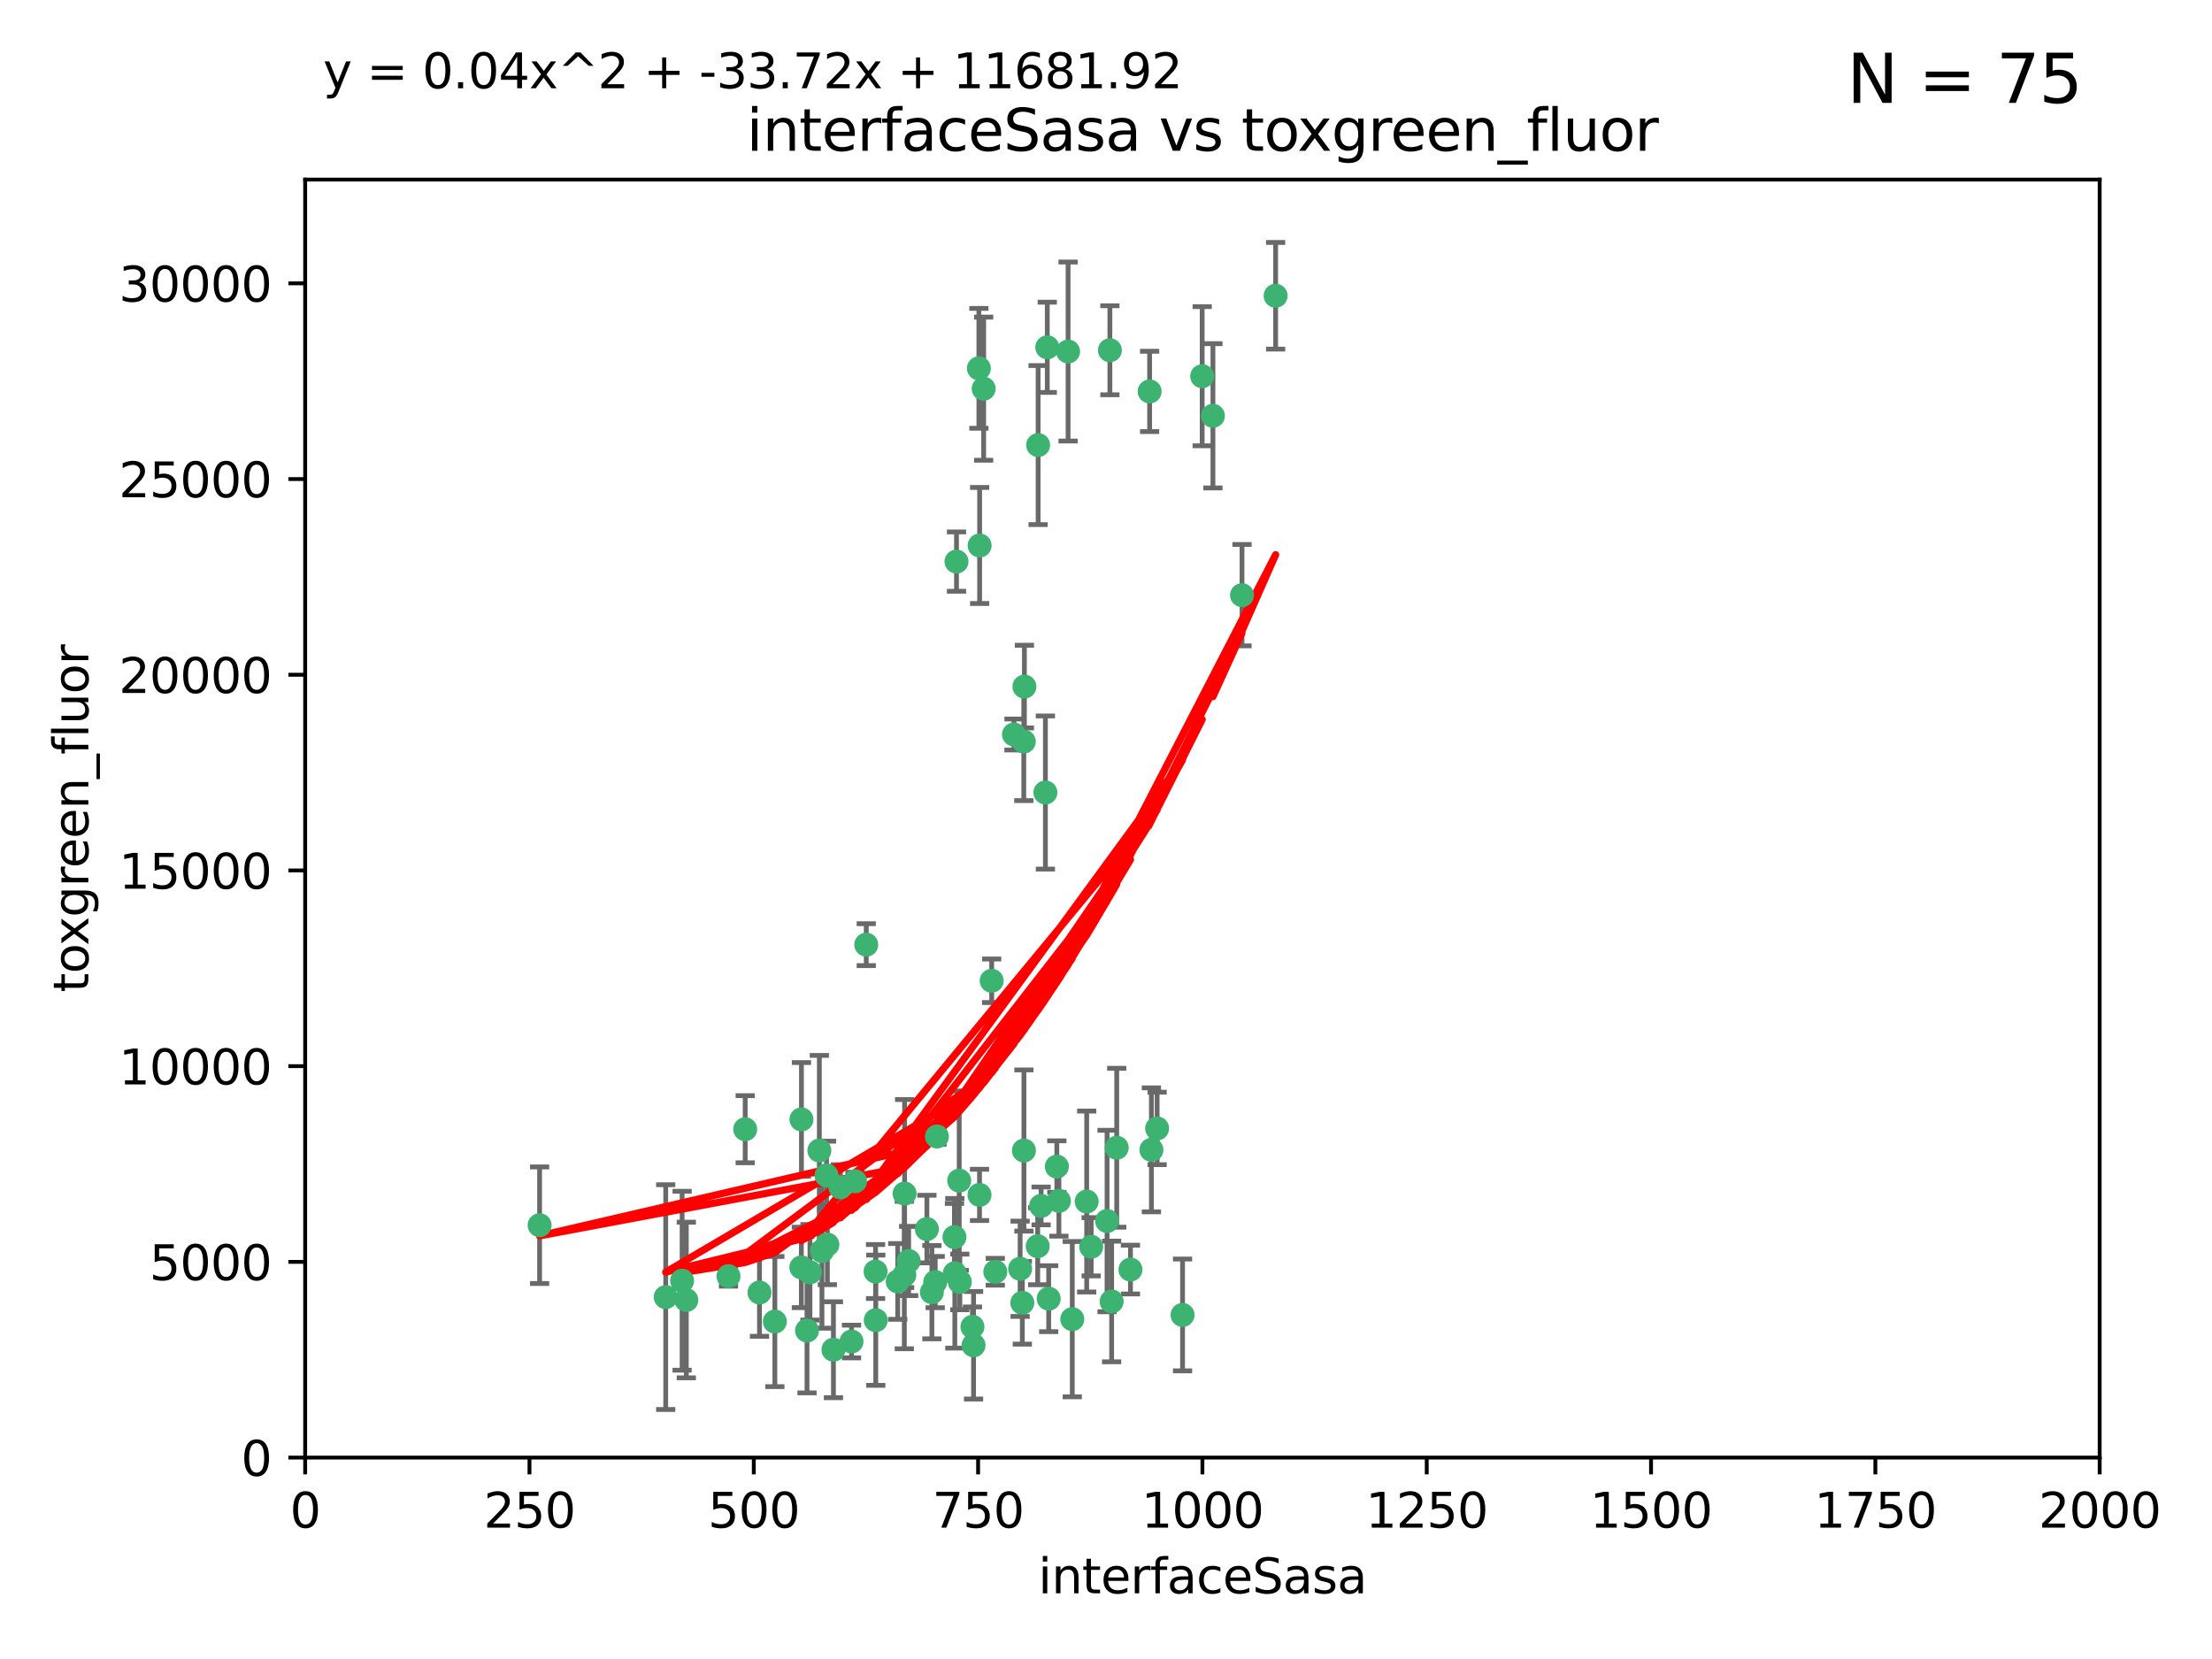 <?xml version="1.0" encoding="utf-8" standalone="no"?>
<!DOCTYPE svg PUBLIC "-//W3C//DTD SVG 1.1//EN"
  "http://www.w3.org/Graphics/SVG/1.1/DTD/svg11.dtd">
<svg xmlns:xlink="http://www.w3.org/1999/xlink" width="460.8pt" height="345.6pt" viewBox="0 0 460.8 345.6" xmlns="http://www.w3.org/2000/svg" version="1.1">
 <defs>
  <style type="text/css">*{stroke-linejoin: round; stroke-linecap: butt}</style>
 </defs>
 <g id="figure_1">
  <g id="patch_1">
   <path d="M 0 345.6 
L 460.8 345.6 
L 460.8 0 
L 0 0 
z
" style="fill: #ffffff"/>
  </g>
  <g id="axes_1">
   <g id="patch_2">
    <path d="M 63.571 303.64 
L 437.4 303.64 
L 437.4 37.411 
L 63.571 37.411 
z
" style="fill: #ffffff"/>
   </g>
   <g id="PathCollection_1">
    <defs>
     <path id="m772e4ba9f9" d="M 0 1.118 
C 0.297 1.118 0.581 1 0.791 0.791 
C 1 0.581 1.118 0.297 1.118 0 
C 1.118 -0.297 1 -0.581 0.791 -0.791 
C 0.581 -1 0.297 -1.118 0 -1.118 
C -0.297 -1.118 -0.581 -1 -0.791 -0.791 
C -1 -0.581 -1.118 -0.297 -1.118 0 
C -1.118 0.297 -1 0.581 -0.791 0.791 
C -0.581 1 -0.297 1.118 0 1.118 
z
" style="stroke: #3cb371"/>
    </defs>
    <g clip-path="url(#pd596dac4e6)">
     <use xlink:href="#m772e4ba9f9" x="239.489" y="81.541" style="fill: #3cb371; stroke: #3cb371"/>
     <use xlink:href="#m772e4ba9f9" x="250.437" y="78.374" style="fill: #3cb371; stroke: #3cb371"/>
     <use xlink:href="#m772e4ba9f9" x="218.168" y="72.349" style="fill: #3cb371; stroke: #3cb371"/>
     <use xlink:href="#m772e4ba9f9" x="265.738" y="61.614" style="fill: #3cb371; stroke: #3cb371"/>
     <use xlink:href="#m772e4ba9f9" x="252.676" y="86.618" style="fill: #3cb371; stroke: #3cb371"/>
     <use xlink:href="#m772e4ba9f9" x="258.734" y="123.986" style="fill: #3cb371; stroke: #3cb371"/>
     <use xlink:href="#m772e4ba9f9" x="231.211" y="72.962" style="fill: #3cb371; stroke: #3cb371"/>
     <use xlink:href="#m772e4ba9f9" x="213.404" y="143.033" style="fill: #3cb371; stroke: #3cb371"/>
     <use xlink:href="#m772e4ba9f9" x="204.916" y="80.97" style="fill: #3cb371; stroke: #3cb371"/>
     <use xlink:href="#m772e4ba9f9" x="213.275" y="154.476" style="fill: #3cb371; stroke: #3cb371"/>
     <use xlink:href="#m772e4ba9f9" x="222.501" y="73.229" style="fill: #3cb371; stroke: #3cb371"/>
     <use xlink:href="#m772e4ba9f9" x="206.585" y="204.313" style="fill: #3cb371; stroke: #3cb371"/>
     <use xlink:href="#m772e4ba9f9" x="239.86" y="239.533" style="fill: #3cb371; stroke: #3cb371"/>
     <use xlink:href="#m772e4ba9f9" x="199.256" y="116.986" style="fill: #3cb371; stroke: #3cb371"/>
     <use xlink:href="#m772e4ba9f9" x="216.882" y="251.218" style="fill: #3cb371; stroke: #3cb371"/>
     <use xlink:href="#m772e4ba9f9" x="217.777" y="165.092" style="fill: #3cb371; stroke: #3cb371"/>
     <use xlink:href="#m772e4ba9f9" x="216.26" y="92.718" style="fill: #3cb371; stroke: #3cb371"/>
     <use xlink:href="#m772e4ba9f9" x="203.92" y="76.73" style="fill: #3cb371; stroke: #3cb371"/>
     <use xlink:href="#m772e4ba9f9" x="204.073" y="113.635" style="fill: #3cb371; stroke: #3cb371"/>
     <use xlink:href="#m772e4ba9f9" x="226.377" y="250.299" style="fill: #3cb371; stroke: #3cb371"/>
     <use xlink:href="#m772e4ba9f9" x="227.314" y="259.729" style="fill: #3cb371; stroke: #3cb371"/>
     <use xlink:href="#m772e4ba9f9" x="232.635" y="239.096" style="fill: #3cb371; stroke: #3cb371"/>
     <use xlink:href="#m772e4ba9f9" x="231.574" y="271.118" style="fill: #3cb371; stroke: #3cb371"/>
     <use xlink:href="#m772e4ba9f9" x="216.174" y="259.607" style="fill: #3cb371; stroke: #3cb371"/>
     <use xlink:href="#m772e4ba9f9" x="220.589" y="250.169" style="fill: #3cb371; stroke: #3cb371"/>
     <use xlink:href="#m772e4ba9f9" x="230.62" y="254.358" style="fill: #3cb371; stroke: #3cb371"/>
     <use xlink:href="#m772e4ba9f9" x="212.968" y="271.397" style="fill: #3cb371; stroke: #3cb371"/>
     <use xlink:href="#m772e4ba9f9" x="178.12" y="246.079" style="fill: #3cb371; stroke: #3cb371"/>
     <use xlink:href="#m772e4ba9f9" x="246.349" y="273.929" style="fill: #3cb371; stroke: #3cb371"/>
     <use xlink:href="#m772e4ba9f9" x="220.157" y="243.023" style="fill: #3cb371; stroke: #3cb371"/>
     <use xlink:href="#m772e4ba9f9" x="235.495" y="264.476" style="fill: #3cb371; stroke: #3cb371"/>
     <use xlink:href="#m772e4ba9f9" x="180.458" y="196.792" style="fill: #3cb371; stroke: #3cb371"/>
     <use xlink:href="#m772e4ba9f9" x="211.23" y="153.01" style="fill: #3cb371; stroke: #3cb371"/>
     <use xlink:href="#m772e4ba9f9" x="202.811" y="280.245" style="fill: #3cb371; stroke: #3cb371"/>
     <use xlink:href="#m772e4ba9f9" x="223.376" y="274.805" style="fill: #3cb371; stroke: #3cb371"/>
     <use xlink:href="#m772e4ba9f9" x="212.512" y="264.31" style="fill: #3cb371; stroke: #3cb371"/>
     <use xlink:href="#m772e4ba9f9" x="198.905" y="265.253" style="fill: #3cb371; stroke: #3cb371"/>
     <use xlink:href="#m772e4ba9f9" x="202.578" y="276.391" style="fill: #3cb371; stroke: #3cb371"/>
     <use xlink:href="#m772e4ba9f9" x="188.387" y="265.618" style="fill: #3cb371; stroke: #3cb371"/>
     <use xlink:href="#m772e4ba9f9" x="194.819" y="267.076" style="fill: #3cb371; stroke: #3cb371"/>
     <use xlink:href="#m772e4ba9f9" x="194.129" y="269.187" style="fill: #3cb371; stroke: #3cb371"/>
     <use xlink:href="#m772e4ba9f9" x="218.463" y="270.539" style="fill: #3cb371; stroke: #3cb371"/>
     <use xlink:href="#m772e4ba9f9" x="213.303" y="239.676" style="fill: #3cb371; stroke: #3cb371"/>
     <use xlink:href="#m772e4ba9f9" x="177.389" y="279.461" style="fill: #3cb371; stroke: #3cb371"/>
     <use xlink:href="#m772e4ba9f9" x="199.948" y="267.048" style="fill: #3cb371; stroke: #3cb371"/>
     <use xlink:href="#m772e4ba9f9" x="182.396" y="264.882" style="fill: #3cb371; stroke: #3cb371"/>
     <use xlink:href="#m772e4ba9f9" x="151.757" y="265.856" style="fill: #3cb371; stroke: #3cb371"/>
     <use xlink:href="#m772e4ba9f9" x="207.338" y="264.932" style="fill: #3cb371; stroke: #3cb371"/>
     <use xlink:href="#m772e4ba9f9" x="175.066" y="247.345" style="fill: #3cb371; stroke: #3cb371"/>
     <use xlink:href="#m772e4ba9f9" x="199.821" y="245.946" style="fill: #3cb371; stroke: #3cb371"/>
     <use xlink:href="#m772e4ba9f9" x="166.935" y="264.023" style="fill: #3cb371; stroke: #3cb371"/>
     <use xlink:href="#m772e4ba9f9" x="198.83" y="257.708" style="fill: #3cb371; stroke: #3cb371"/>
     <use xlink:href="#m772e4ba9f9" x="172.357" y="259.279" style="fill: #3cb371; stroke: #3cb371"/>
     <use xlink:href="#m772e4ba9f9" x="166.957" y="233.191" style="fill: #3cb371; stroke: #3cb371"/>
     <use xlink:href="#m772e4ba9f9" x="241.052" y="235.072" style="fill: #3cb371; stroke: #3cb371"/>
     <use xlink:href="#m772e4ba9f9" x="193.088" y="256.035" style="fill: #3cb371; stroke: #3cb371"/>
     <use xlink:href="#m772e4ba9f9" x="112.41" y="255.234" style="fill: #3cb371; stroke: #3cb371"/>
     <use xlink:href="#m772e4ba9f9" x="188.445" y="248.641" style="fill: #3cb371; stroke: #3cb371"/>
     <use xlink:href="#m772e4ba9f9" x="170.686" y="239.68" style="fill: #3cb371; stroke: #3cb371"/>
     <use xlink:href="#m772e4ba9f9" x="173.619" y="281.169" style="fill: #3cb371; stroke: #3cb371"/>
     <use xlink:href="#m772e4ba9f9" x="172.183" y="244.848" style="fill: #3cb371; stroke: #3cb371"/>
     <use xlink:href="#m772e4ba9f9" x="142.971" y="270.818" style="fill: #3cb371; stroke: #3cb371"/>
     <use xlink:href="#m772e4ba9f9" x="155.238" y="235.237" style="fill: #3cb371; stroke: #3cb371"/>
     <use xlink:href="#m772e4ba9f9" x="161.415" y="275.306" style="fill: #3cb371; stroke: #3cb371"/>
     <use xlink:href="#m772e4ba9f9" x="195.181" y="236.753" style="fill: #3cb371; stroke: #3cb371"/>
     <use xlink:href="#m772e4ba9f9" x="168.116" y="277.177" style="fill: #3cb371; stroke: #3cb371"/>
     <use xlink:href="#m772e4ba9f9" x="138.681" y="270.213" style="fill: #3cb371; stroke: #3cb371"/>
     <use xlink:href="#m772e4ba9f9" x="204.052" y="248.917" style="fill: #3cb371; stroke: #3cb371"/>
     <use xlink:href="#m772e4ba9f9" x="187.013" y="266.946" style="fill: #3cb371; stroke: #3cb371"/>
     <use xlink:href="#m772e4ba9f9" x="158.215" y="269.255" style="fill: #3cb371; stroke: #3cb371"/>
     <use xlink:href="#m772e4ba9f9" x="189.29" y="262.689" style="fill: #3cb371; stroke: #3cb371"/>
     <use xlink:href="#m772e4ba9f9" x="182.439" y="275.021" style="fill: #3cb371; stroke: #3cb371"/>
     <use xlink:href="#m772e4ba9f9" x="171.225" y="260.616" style="fill: #3cb371; stroke: #3cb371"/>
     <use xlink:href="#m772e4ba9f9" x="142.096" y="266.798" style="fill: #3cb371; stroke: #3cb371"/>
     <use xlink:href="#m772e4ba9f9" x="168.733" y="265.045" style="fill: #3cb371; stroke: #3cb371"/>
    </g>
   </g>
   <g id="matplotlib.axis_1">
    <g id="xtick_1">
     <g id="line2d_1">
      <defs>
       <path id="m365ee146a2" d="M 0 0 
L 0 3.5 
" style="stroke: #000000; stroke-width: 0.8"/>
      </defs>
      <g>
       <use xlink:href="#m365ee146a2" x="63.571" y="303.64" style="stroke: #000000; stroke-width: 0.8"/>
      </g>
     </g>
     <g id="text_1">
      <!-- 0 -->
      <g transform="translate(60.39 318.238)scale(0.1 -0.1)">
       <defs>
        <path id="DejaVuSans-30" d="M 2034 4250 
Q 1547 4250 1301 3770 
Q 1056 3291 1056 2328 
Q 1056 1369 1301 889 
Q 1547 409 2034 409 
Q 2525 409 2770 889 
Q 3016 1369 3016 2328 
Q 3016 3291 2770 3770 
Q 2525 4250 2034 4250 
z
M 2034 4750 
Q 2819 4750 3233 4129 
Q 3647 3509 3647 2328 
Q 3647 1150 3233 529 
Q 2819 -91 2034 -91 
Q 1250 -91 836 529 
Q 422 1150 422 2328 
Q 422 3509 836 4129 
Q 1250 4750 2034 4750 
z
" transform="scale(0.016)"/>
       </defs>
       <use xlink:href="#DejaVuSans-30"/>
      </g>
     </g>
    </g>
    <g id="xtick_2">
     <g id="line2d_2">
      <g>
       <use xlink:href="#m365ee146a2" x="110.3" y="303.64" style="stroke: #000000; stroke-width: 0.8"/>
      </g>
     </g>
     <g id="text_2">
      <!-- 250 -->
      <g transform="translate(100.756 318.238)scale(0.1 -0.1)">
       <defs>
        <path id="DejaVuSans-32" d="M 1228 531 
L 3431 531 
L 3431 0 
L 469 0 
L 469 531 
Q 828 903 1448 1529 
Q 2069 2156 2228 2338 
Q 2531 2678 2651 2914 
Q 2772 3150 2772 3378 
Q 2772 3750 2511 3984 
Q 2250 4219 1831 4219 
Q 1534 4219 1204 4116 
Q 875 4013 500 3803 
L 500 4441 
Q 881 4594 1212 4672 
Q 1544 4750 1819 4750 
Q 2544 4750 2975 4387 
Q 3406 4025 3406 3419 
Q 3406 3131 3298 2873 
Q 3191 2616 2906 2266 
Q 2828 2175 2409 1742 
Q 1991 1309 1228 531 
z
" transform="scale(0.016)"/>
        <path id="DejaVuSans-35" d="M 691 4666 
L 3169 4666 
L 3169 4134 
L 1269 4134 
L 1269 2991 
Q 1406 3038 1543 3061 
Q 1681 3084 1819 3084 
Q 2600 3084 3056 2656 
Q 3513 2228 3513 1497 
Q 3513 744 3044 326 
Q 2575 -91 1722 -91 
Q 1428 -91 1123 -41 
Q 819 9 494 109 
L 494 744 
Q 775 591 1075 516 
Q 1375 441 1709 441 
Q 2250 441 2565 725 
Q 2881 1009 2881 1497 
Q 2881 1984 2565 2268 
Q 2250 2553 1709 2553 
Q 1456 2553 1204 2497 
Q 953 2441 691 2322 
L 691 4666 
z
" transform="scale(0.016)"/>
       </defs>
       <use xlink:href="#DejaVuSans-32"/>
       <use xlink:href="#DejaVuSans-35" x="63.623"/>
       <use xlink:href="#DejaVuSans-30" x="127.246"/>
      </g>
     </g>
    </g>
    <g id="xtick_3">
     <g id="line2d_3">
      <g>
       <use xlink:href="#m365ee146a2" x="157.028" y="303.64" style="stroke: #000000; stroke-width: 0.8"/>
      </g>
     </g>
     <g id="text_3">
      <!-- 500 -->
      <g transform="translate(147.485 318.238)scale(0.1 -0.1)">
       <use xlink:href="#DejaVuSans-35"/>
       <use xlink:href="#DejaVuSans-30" x="63.623"/>
       <use xlink:href="#DejaVuSans-30" x="127.246"/>
      </g>
     </g>
    </g>
    <g id="xtick_4">
     <g id="line2d_4">
      <g>
       <use xlink:href="#m365ee146a2" x="203.757" y="303.64" style="stroke: #000000; stroke-width: 0.8"/>
      </g>
     </g>
     <g id="text_4">
      <!-- 750 -->
      <g transform="translate(194.213 318.238)scale(0.1 -0.1)">
       <defs>
        <path id="DejaVuSans-37" d="M 525 4666 
L 3525 4666 
L 3525 4397 
L 1831 0 
L 1172 0 
L 2766 4134 
L 525 4134 
L 525 4666 
z
" transform="scale(0.016)"/>
       </defs>
       <use xlink:href="#DejaVuSans-37"/>
       <use xlink:href="#DejaVuSans-35" x="63.623"/>
       <use xlink:href="#DejaVuSans-30" x="127.246"/>
      </g>
     </g>
    </g>
    <g id="xtick_5">
     <g id="line2d_5">
      <g>
       <use xlink:href="#m365ee146a2" x="250.486" y="303.64" style="stroke: #000000; stroke-width: 0.8"/>
      </g>
     </g>
     <g id="text_5">
      <!-- 1000 -->
      <g transform="translate(237.761 318.238)scale(0.1 -0.1)">
       <defs>
        <path id="DejaVuSans-31" d="M 794 531 
L 1825 531 
L 1825 4091 
L 703 3866 
L 703 4441 
L 1819 4666 
L 2450 4666 
L 2450 531 
L 3481 531 
L 3481 0 
L 794 0 
L 794 531 
z
" transform="scale(0.016)"/>
       </defs>
       <use xlink:href="#DejaVuSans-31"/>
       <use xlink:href="#DejaVuSans-30" x="63.623"/>
       <use xlink:href="#DejaVuSans-30" x="127.246"/>
       <use xlink:href="#DejaVuSans-30" x="190.869"/>
      </g>
     </g>
    </g>
    <g id="xtick_6">
     <g id="line2d_6">
      <g>
       <use xlink:href="#m365ee146a2" x="297.214" y="303.64" style="stroke: #000000; stroke-width: 0.8"/>
      </g>
     </g>
     <g id="text_6">
      <!-- 1250 -->
      <g transform="translate(284.489 318.238)scale(0.1 -0.1)">
       <use xlink:href="#DejaVuSans-31"/>
       <use xlink:href="#DejaVuSans-32" x="63.623"/>
       <use xlink:href="#DejaVuSans-35" x="127.246"/>
       <use xlink:href="#DejaVuSans-30" x="190.869"/>
      </g>
     </g>
    </g>
    <g id="xtick_7">
     <g id="line2d_7">
      <g>
       <use xlink:href="#m365ee146a2" x="343.943" y="303.64" style="stroke: #000000; stroke-width: 0.8"/>
      </g>
     </g>
     <g id="text_7">
      <!-- 1500 -->
      <g transform="translate(331.218 318.238)scale(0.1 -0.1)">
       <use xlink:href="#DejaVuSans-31"/>
       <use xlink:href="#DejaVuSans-35" x="63.623"/>
       <use xlink:href="#DejaVuSans-30" x="127.246"/>
       <use xlink:href="#DejaVuSans-30" x="190.869"/>
      </g>
     </g>
    </g>
    <g id="xtick_8">
     <g id="line2d_8">
      <g>
       <use xlink:href="#m365ee146a2" x="390.671" y="303.64" style="stroke: #000000; stroke-width: 0.8"/>
      </g>
     </g>
     <g id="text_8">
      <!-- 1750 -->
      <g transform="translate(377.946 318.238)scale(0.1 -0.1)">
       <use xlink:href="#DejaVuSans-31"/>
       <use xlink:href="#DejaVuSans-37" x="63.623"/>
       <use xlink:href="#DejaVuSans-35" x="127.246"/>
       <use xlink:href="#DejaVuSans-30" x="190.869"/>
      </g>
     </g>
    </g>
    <g id="xtick_9">
     <g id="line2d_9">
      <g>
       <use xlink:href="#m365ee146a2" x="437.4" y="303.64" style="stroke: #000000; stroke-width: 0.8"/>
      </g>
     </g>
     <g id="text_9">
      <!-- 2000 -->
      <g transform="translate(424.675 318.238)scale(0.1 -0.1)">
       <use xlink:href="#DejaVuSans-32"/>
       <use xlink:href="#DejaVuSans-30" x="63.623"/>
       <use xlink:href="#DejaVuSans-30" x="127.246"/>
       <use xlink:href="#DejaVuSans-30" x="190.869"/>
      </g>
     </g>
    </g>
    <g id="text_10">
     <!-- interfaceSasa -->
     <g transform="translate(216.279 331.917)scale(0.1 -0.1)">
      <defs>
       <path id="DejaVuSans-69" d="M 603 3500 
L 1178 3500 
L 1178 0 
L 603 0 
L 603 3500 
z
M 603 4863 
L 1178 4863 
L 1178 4134 
L 603 4134 
L 603 4863 
z
" transform="scale(0.016)"/>
       <path id="DejaVuSans-6e" d="M 3513 2113 
L 3513 0 
L 2938 0 
L 2938 2094 
Q 2938 2591 2744 2837 
Q 2550 3084 2163 3084 
Q 1697 3084 1428 2787 
Q 1159 2491 1159 1978 
L 1159 0 
L 581 0 
L 581 3500 
L 1159 3500 
L 1159 2956 
Q 1366 3272 1645 3428 
Q 1925 3584 2291 3584 
Q 2894 3584 3203 3211 
Q 3513 2838 3513 2113 
z
" transform="scale(0.016)"/>
       <path id="DejaVuSans-74" d="M 1172 4494 
L 1172 3500 
L 2356 3500 
L 2356 3053 
L 1172 3053 
L 1172 1153 
Q 1172 725 1289 603 
Q 1406 481 1766 481 
L 2356 481 
L 2356 0 
L 1766 0 
Q 1100 0 847 248 
Q 594 497 594 1153 
L 594 3053 
L 172 3053 
L 172 3500 
L 594 3500 
L 594 4494 
L 1172 4494 
z
" transform="scale(0.016)"/>
       <path id="DejaVuSans-65" d="M 3597 1894 
L 3597 1613 
L 953 1613 
Q 991 1019 1311 708 
Q 1631 397 2203 397 
Q 2534 397 2845 478 
Q 3156 559 3463 722 
L 3463 178 
Q 3153 47 2828 -22 
Q 2503 -91 2169 -91 
Q 1331 -91 842 396 
Q 353 884 353 1716 
Q 353 2575 817 3079 
Q 1281 3584 2069 3584 
Q 2775 3584 3186 3129 
Q 3597 2675 3597 1894 
z
M 3022 2063 
Q 3016 2534 2758 2815 
Q 2500 3097 2075 3097 
Q 1594 3097 1305 2825 
Q 1016 2553 972 2059 
L 3022 2063 
z
" transform="scale(0.016)"/>
       <path id="DejaVuSans-72" d="M 2631 2963 
Q 2534 3019 2420 3045 
Q 2306 3072 2169 3072 
Q 1681 3072 1420 2755 
Q 1159 2438 1159 1844 
L 1159 0 
L 581 0 
L 581 3500 
L 1159 3500 
L 1159 2956 
Q 1341 3275 1631 3429 
Q 1922 3584 2338 3584 
Q 2397 3584 2469 3576 
Q 2541 3569 2628 3553 
L 2631 2963 
z
" transform="scale(0.016)"/>
       <path id="DejaVuSans-66" d="M 2375 4863 
L 2375 4384 
L 1825 4384 
Q 1516 4384 1395 4259 
Q 1275 4134 1275 3809 
L 1275 3500 
L 2222 3500 
L 2222 3053 
L 1275 3053 
L 1275 0 
L 697 0 
L 697 3053 
L 147 3053 
L 147 3500 
L 697 3500 
L 697 3744 
Q 697 4328 969 4595 
Q 1241 4863 1831 4863 
L 2375 4863 
z
" transform="scale(0.016)"/>
       <path id="DejaVuSans-61" d="M 2194 1759 
Q 1497 1759 1228 1600 
Q 959 1441 959 1056 
Q 959 750 1161 570 
Q 1363 391 1709 391 
Q 2188 391 2477 730 
Q 2766 1069 2766 1631 
L 2766 1759 
L 2194 1759 
z
M 3341 1997 
L 3341 0 
L 2766 0 
L 2766 531 
Q 2569 213 2275 61 
Q 1981 -91 1556 -91 
Q 1019 -91 701 211 
Q 384 513 384 1019 
Q 384 1609 779 1909 
Q 1175 2209 1959 2209 
L 2766 2209 
L 2766 2266 
Q 2766 2663 2505 2880 
Q 2244 3097 1772 3097 
Q 1472 3097 1187 3025 
Q 903 2953 641 2809 
L 641 3341 
Q 956 3463 1253 3523 
Q 1550 3584 1831 3584 
Q 2591 3584 2966 3190 
Q 3341 2797 3341 1997 
z
" transform="scale(0.016)"/>
       <path id="DejaVuSans-63" d="M 3122 3366 
L 3122 2828 
Q 2878 2963 2633 3030 
Q 2388 3097 2138 3097 
Q 1578 3097 1268 2742 
Q 959 2388 959 1747 
Q 959 1106 1268 751 
Q 1578 397 2138 397 
Q 2388 397 2633 464 
Q 2878 531 3122 666 
L 3122 134 
Q 2881 22 2623 -34 
Q 2366 -91 2075 -91 
Q 1284 -91 818 406 
Q 353 903 353 1747 
Q 353 2603 823 3093 
Q 1294 3584 2113 3584 
Q 2378 3584 2631 3529 
Q 2884 3475 3122 3366 
z
" transform="scale(0.016)"/>
       <path id="DejaVuSans-53" d="M 3425 4513 
L 3425 3897 
Q 3066 4069 2747 4153 
Q 2428 4238 2131 4238 
Q 1616 4238 1336 4038 
Q 1056 3838 1056 3469 
Q 1056 3159 1242 3001 
Q 1428 2844 1947 2747 
L 2328 2669 
Q 3034 2534 3370 2195 
Q 3706 1856 3706 1288 
Q 3706 609 3251 259 
Q 2797 -91 1919 -91 
Q 1588 -91 1214 -16 
Q 841 59 441 206 
L 441 856 
Q 825 641 1194 531 
Q 1563 422 1919 422 
Q 2459 422 2753 634 
Q 3047 847 3047 1241 
Q 3047 1584 2836 1778 
Q 2625 1972 2144 2069 
L 1759 2144 
Q 1053 2284 737 2584 
Q 422 2884 422 3419 
Q 422 4038 858 4394 
Q 1294 4750 2059 4750 
Q 2388 4750 2728 4690 
Q 3069 4631 3425 4513 
z
" transform="scale(0.016)"/>
       <path id="DejaVuSans-73" d="M 2834 3397 
L 2834 2853 
Q 2591 2978 2328 3040 
Q 2066 3103 1784 3103 
Q 1356 3103 1142 2972 
Q 928 2841 928 2578 
Q 928 2378 1081 2264 
Q 1234 2150 1697 2047 
L 1894 2003 
Q 2506 1872 2764 1633 
Q 3022 1394 3022 966 
Q 3022 478 2636 193 
Q 2250 -91 1575 -91 
Q 1294 -91 989 -36 
Q 684 19 347 128 
L 347 722 
Q 666 556 975 473 
Q 1284 391 1588 391 
Q 1994 391 2212 530 
Q 2431 669 2431 922 
Q 2431 1156 2273 1281 
Q 2116 1406 1581 1522 
L 1381 1569 
Q 847 1681 609 1914 
Q 372 2147 372 2553 
Q 372 3047 722 3315 
Q 1072 3584 1716 3584 
Q 2034 3584 2315 3537 
Q 2597 3491 2834 3397 
z
" transform="scale(0.016)"/>
      </defs>
      <use xlink:href="#DejaVuSans-69"/>
      <use xlink:href="#DejaVuSans-6e" x="27.783"/>
      <use xlink:href="#DejaVuSans-74" x="91.162"/>
      <use xlink:href="#DejaVuSans-65" x="130.371"/>
      <use xlink:href="#DejaVuSans-72" x="191.895"/>
      <use xlink:href="#DejaVuSans-66" x="233.008"/>
      <use xlink:href="#DejaVuSans-61" x="268.213"/>
      <use xlink:href="#DejaVuSans-63" x="329.492"/>
      <use xlink:href="#DejaVuSans-65" x="384.473"/>
      <use xlink:href="#DejaVuSans-53" x="445.996"/>
      <use xlink:href="#DejaVuSans-61" x="509.473"/>
      <use xlink:href="#DejaVuSans-73" x="570.752"/>
      <use xlink:href="#DejaVuSans-61" x="622.852"/>
     </g>
    </g>
   </g>
   <g id="matplotlib.axis_2">
    <g id="ytick_1">
     <g id="line2d_10">
      <defs>
       <path id="ma8609bb594" d="M 0 0 
L -3.5 0 
" style="stroke: #000000; stroke-width: 0.8"/>
      </defs>
      <g>
       <use xlink:href="#ma8609bb594" x="63.571" y="303.64" style="stroke: #000000; stroke-width: 0.8"/>
      </g>
     </g>
     <g id="text_11">
      <!-- 0 -->
      <g transform="translate(50.209 307.439)scale(0.1 -0.1)">
       <use xlink:href="#DejaVuSans-30"/>
      </g>
     </g>
    </g>
    <g id="ytick_2">
     <g id="line2d_11">
      <g>
       <use xlink:href="#ma8609bb594" x="63.571" y="262.871" style="stroke: #000000; stroke-width: 0.8"/>
      </g>
     </g>
     <g id="text_12">
      <!-- 5000 -->
      <g transform="translate(31.121 266.67)scale(0.1 -0.1)">
       <use xlink:href="#DejaVuSans-35"/>
       <use xlink:href="#DejaVuSans-30" x="63.623"/>
       <use xlink:href="#DejaVuSans-30" x="127.246"/>
       <use xlink:href="#DejaVuSans-30" x="190.869"/>
      </g>
     </g>
    </g>
    <g id="ytick_3">
     <g id="line2d_12">
      <g>
       <use xlink:href="#ma8609bb594" x="63.571" y="222.102" style="stroke: #000000; stroke-width: 0.8"/>
      </g>
     </g>
     <g id="text_13">
      <!-- 10000 -->
      <g transform="translate(24.759 225.901)scale(0.1 -0.1)">
       <use xlink:href="#DejaVuSans-31"/>
       <use xlink:href="#DejaVuSans-30" x="63.623"/>
       <use xlink:href="#DejaVuSans-30" x="127.246"/>
       <use xlink:href="#DejaVuSans-30" x="190.869"/>
       <use xlink:href="#DejaVuSans-30" x="254.492"/>
      </g>
     </g>
    </g>
    <g id="ytick_4">
     <g id="line2d_13">
      <g>
       <use xlink:href="#ma8609bb594" x="63.571" y="181.332" style="stroke: #000000; stroke-width: 0.8"/>
      </g>
     </g>
     <g id="text_14">
      <!-- 15000 -->
      <g transform="translate(24.759 185.132)scale(0.1 -0.1)">
       <use xlink:href="#DejaVuSans-31"/>
       <use xlink:href="#DejaVuSans-35" x="63.623"/>
       <use xlink:href="#DejaVuSans-30" x="127.246"/>
       <use xlink:href="#DejaVuSans-30" x="190.869"/>
       <use xlink:href="#DejaVuSans-30" x="254.492"/>
      </g>
     </g>
    </g>
    <g id="ytick_5">
     <g id="line2d_14">
      <g>
       <use xlink:href="#ma8609bb594" x="63.571" y="140.563" style="stroke: #000000; stroke-width: 0.8"/>
      </g>
     </g>
     <g id="text_15">
      <!-- 20000 -->
      <g transform="translate(24.759 144.362)scale(0.1 -0.1)">
       <use xlink:href="#DejaVuSans-32"/>
       <use xlink:href="#DejaVuSans-30" x="63.623"/>
       <use xlink:href="#DejaVuSans-30" x="127.246"/>
       <use xlink:href="#DejaVuSans-30" x="190.869"/>
       <use xlink:href="#DejaVuSans-30" x="254.492"/>
      </g>
     </g>
    </g>
    <g id="ytick_6">
     <g id="line2d_15">
      <g>
       <use xlink:href="#ma8609bb594" x="63.571" y="99.794" style="stroke: #000000; stroke-width: 0.8"/>
      </g>
     </g>
     <g id="text_16">
      <!-- 25000 -->
      <g transform="translate(24.759 103.593)scale(0.1 -0.1)">
       <use xlink:href="#DejaVuSans-32"/>
       <use xlink:href="#DejaVuSans-35" x="63.623"/>
       <use xlink:href="#DejaVuSans-30" x="127.246"/>
       <use xlink:href="#DejaVuSans-30" x="190.869"/>
       <use xlink:href="#DejaVuSans-30" x="254.492"/>
      </g>
     </g>
    </g>
    <g id="ytick_7">
     <g id="line2d_16">
      <g>
       <use xlink:href="#ma8609bb594" x="63.571" y="59.025" style="stroke: #000000; stroke-width: 0.8"/>
      </g>
     </g>
     <g id="text_17">
      <!-- 30000 -->
      <g transform="translate(24.759 62.824)scale(0.1 -0.1)">
       <defs>
        <path id="DejaVuSans-33" d="M 2597 2516 
Q 3050 2419 3304 2112 
Q 3559 1806 3559 1356 
Q 3559 666 3084 287 
Q 2609 -91 1734 -91 
Q 1441 -91 1130 -33 
Q 819 25 488 141 
L 488 750 
Q 750 597 1062 519 
Q 1375 441 1716 441 
Q 2309 441 2620 675 
Q 2931 909 2931 1356 
Q 2931 1769 2642 2001 
Q 2353 2234 1838 2234 
L 1294 2234 
L 1294 2753 
L 1863 2753 
Q 2328 2753 2575 2939 
Q 2822 3125 2822 3475 
Q 2822 3834 2567 4026 
Q 2313 4219 1838 4219 
Q 1578 4219 1281 4162 
Q 984 4106 628 3988 
L 628 4550 
Q 988 4650 1302 4700 
Q 1616 4750 1894 4750 
Q 2613 4750 3031 4423 
Q 3450 4097 3450 3541 
Q 3450 3153 3228 2886 
Q 3006 2619 2597 2516 
z
" transform="scale(0.016)"/>
       </defs>
       <use xlink:href="#DejaVuSans-33"/>
       <use xlink:href="#DejaVuSans-30" x="63.623"/>
       <use xlink:href="#DejaVuSans-30" x="127.246"/>
       <use xlink:href="#DejaVuSans-30" x="190.869"/>
       <use xlink:href="#DejaVuSans-30" x="254.492"/>
      </g>
     </g>
    </g>
    <g id="text_18">
     <!-- toxgreen_fluor -->
     <g transform="translate(18.401 206.72)rotate(-90)scale(0.1 -0.1)">
      <defs>
       <path id="DejaVuSans-6f" d="M 1959 3097 
Q 1497 3097 1228 2736 
Q 959 2375 959 1747 
Q 959 1119 1226 758 
Q 1494 397 1959 397 
Q 2419 397 2687 759 
Q 2956 1122 2956 1747 
Q 2956 2369 2687 2733 
Q 2419 3097 1959 3097 
z
M 1959 3584 
Q 2709 3584 3137 3096 
Q 3566 2609 3566 1747 
Q 3566 888 3137 398 
Q 2709 -91 1959 -91 
Q 1206 -91 779 398 
Q 353 888 353 1747 
Q 353 2609 779 3096 
Q 1206 3584 1959 3584 
z
" transform="scale(0.016)"/>
       <path id="DejaVuSans-78" d="M 3513 3500 
L 2247 1797 
L 3578 0 
L 2900 0 
L 1881 1375 
L 863 0 
L 184 0 
L 1544 1831 
L 300 3500 
L 978 3500 
L 1906 2253 
L 2834 3500 
L 3513 3500 
z
" transform="scale(0.016)"/>
       <path id="DejaVuSans-67" d="M 2906 1791 
Q 2906 2416 2648 2759 
Q 2391 3103 1925 3103 
Q 1463 3103 1205 2759 
Q 947 2416 947 1791 
Q 947 1169 1205 825 
Q 1463 481 1925 481 
Q 2391 481 2648 825 
Q 2906 1169 2906 1791 
z
M 3481 434 
Q 3481 -459 3084 -895 
Q 2688 -1331 1869 -1331 
Q 1566 -1331 1297 -1286 
Q 1028 -1241 775 -1147 
L 775 -588 
Q 1028 -725 1275 -790 
Q 1522 -856 1778 -856 
Q 2344 -856 2625 -561 
Q 2906 -266 2906 331 
L 2906 616 
Q 2728 306 2450 153 
Q 2172 0 1784 0 
Q 1141 0 747 490 
Q 353 981 353 1791 
Q 353 2603 747 3093 
Q 1141 3584 1784 3584 
Q 2172 3584 2450 3431 
Q 2728 3278 2906 2969 
L 2906 3500 
L 3481 3500 
L 3481 434 
z
" transform="scale(0.016)"/>
       <path id="DejaVuSans-5f" d="M 3263 -1063 
L 3263 -1509 
L -63 -1509 
L -63 -1063 
L 3263 -1063 
z
" transform="scale(0.016)"/>
       <path id="DejaVuSans-6c" d="M 603 4863 
L 1178 4863 
L 1178 0 
L 603 0 
L 603 4863 
z
" transform="scale(0.016)"/>
       <path id="DejaVuSans-75" d="M 544 1381 
L 544 3500 
L 1119 3500 
L 1119 1403 
Q 1119 906 1312 657 
Q 1506 409 1894 409 
Q 2359 409 2629 706 
Q 2900 1003 2900 1516 
L 2900 3500 
L 3475 3500 
L 3475 0 
L 2900 0 
L 2900 538 
Q 2691 219 2414 64 
Q 2138 -91 1772 -91 
Q 1169 -91 856 284 
Q 544 659 544 1381 
z
M 1991 3584 
L 1991 3584 
z
" transform="scale(0.016)"/>
      </defs>
      <use xlink:href="#DejaVuSans-74"/>
      <use xlink:href="#DejaVuSans-6f" x="39.209"/>
      <use xlink:href="#DejaVuSans-78" x="97.266"/>
      <use xlink:href="#DejaVuSans-67" x="156.445"/>
      <use xlink:href="#DejaVuSans-72" x="219.922"/>
      <use xlink:href="#DejaVuSans-65" x="258.785"/>
      <use xlink:href="#DejaVuSans-65" x="320.309"/>
      <use xlink:href="#DejaVuSans-6e" x="381.832"/>
      <use xlink:href="#DejaVuSans-5f" x="445.211"/>
      <use xlink:href="#DejaVuSans-66" x="495.211"/>
      <use xlink:href="#DejaVuSans-6c" x="530.416"/>
      <use xlink:href="#DejaVuSans-75" x="558.199"/>
      <use xlink:href="#DejaVuSans-6f" x="621.578"/>
      <use xlink:href="#DejaVuSans-72" x="682.76"/>
     </g>
    </g>
   </g>
   <g id="LineCollection_1">
    <path d="M 239.489 89.908 
L 239.489 73.174 
" clip-path="url(#pd596dac4e6)" style="fill: none; stroke: #696969"/>
    <path d="M 250.437 92.869 
L 250.437 63.879 
" clip-path="url(#pd596dac4e6)" style="fill: none; stroke: #696969"/>
    <path d="M 218.168 81.747 
L 218.168 62.95 
" clip-path="url(#pd596dac4e6)" style="fill: none; stroke: #696969"/>
    <path d="M 265.738 72.723 
L 265.738 50.505 
" clip-path="url(#pd596dac4e6)" style="fill: none; stroke: #696969"/>
    <path d="M 252.676 101.645 
L 252.676 71.591 
" clip-path="url(#pd596dac4e6)" style="fill: none; stroke: #696969"/>
    <path d="M 258.734 134.551 
L 258.734 113.422 
" clip-path="url(#pd596dac4e6)" style="fill: none; stroke: #696969"/>
    <path d="M 231.211 82.234 
L 231.211 63.691 
" clip-path="url(#pd596dac4e6)" style="fill: none; stroke: #696969"/>
    <path d="M 213.404 151.647 
L 213.404 134.418 
" clip-path="url(#pd596dac4e6)" style="fill: none; stroke: #696969"/>
    <path d="M 204.916 95.881 
L 204.916 66.059 
" clip-path="url(#pd596dac4e6)" style="fill: none; stroke: #696969"/>
    <path d="M 213.275 166.78 
L 213.275 142.172 
" clip-path="url(#pd596dac4e6)" style="fill: none; stroke: #696969"/>
    <path d="M 222.501 91.874 
L 222.501 54.585 
" clip-path="url(#pd596dac4e6)" style="fill: none; stroke: #696969"/>
    <path d="M 206.585 208.847 
L 206.585 199.779 
" clip-path="url(#pd596dac4e6)" style="fill: none; stroke: #696969"/>
    <path d="M 239.86 252.448 
L 239.86 226.619 
" clip-path="url(#pd596dac4e6)" style="fill: none; stroke: #696969"/>
    <path d="M 199.256 123.165 
L 199.256 110.807 
" clip-path="url(#pd596dac4e6)" style="fill: none; stroke: #696969"/>
    <path d="M 216.882 255.156 
L 216.882 247.281 
" clip-path="url(#pd596dac4e6)" style="fill: none; stroke: #696969"/>
    <path d="M 217.777 181.042 
L 217.777 149.142 
" clip-path="url(#pd596dac4e6)" style="fill: none; stroke: #696969"/>
    <path d="M 216.26 109.281 
L 216.26 76.154 
" clip-path="url(#pd596dac4e6)" style="fill: none; stroke: #696969"/>
    <path d="M 203.92 89.213 
L 203.92 64.247 
" clip-path="url(#pd596dac4e6)" style="fill: none; stroke: #696969"/>
    <path d="M 204.073 125.72 
L 204.073 101.549 
" clip-path="url(#pd596dac4e6)" style="fill: none; stroke: #696969"/>
    <path d="M 226.377 269.143 
L 226.377 231.455 
" clip-path="url(#pd596dac4e6)" style="fill: none; stroke: #696969"/>
    <path d="M 227.314 265.796 
L 227.314 253.661 
" clip-path="url(#pd596dac4e6)" style="fill: none; stroke: #696969"/>
    <path d="M 232.635 255.642 
L 232.635 222.55 
" clip-path="url(#pd596dac4e6)" style="fill: none; stroke: #696969"/>
    <path d="M 231.574 283.685 
L 231.574 258.55 
" clip-path="url(#pd596dac4e6)" style="fill: none; stroke: #696969"/>
    <path d="M 216.174 267.631 
L 216.174 251.583 
" clip-path="url(#pd596dac4e6)" style="fill: none; stroke: #696969"/>
    <path d="M 220.589 257.515 
L 220.589 242.823 
" clip-path="url(#pd596dac4e6)" style="fill: none; stroke: #696969"/>
    <path d="M 230.62 273.261 
L 230.62 235.456 
" clip-path="url(#pd596dac4e6)" style="fill: none; stroke: #696969"/>
    <path d="M 212.968 280.008 
L 212.968 262.787 
" clip-path="url(#pd596dac4e6)" style="fill: none; stroke: #696969"/>
    <path d="M 178.12 247.956 
L 178.12 244.203 
" clip-path="url(#pd596dac4e6)" style="fill: none; stroke: #696969"/>
    <path d="M 246.349 285.573 
L 246.349 262.285 
" clip-path="url(#pd596dac4e6)" style="fill: none; stroke: #696969"/>
    <path d="M 220.157 248.388 
L 220.157 237.658 
" clip-path="url(#pd596dac4e6)" style="fill: none; stroke: #696969"/>
    <path d="M 235.495 269.558 
L 235.495 259.394 
" clip-path="url(#pd596dac4e6)" style="fill: none; stroke: #696969"/>
    <path d="M 180.458 201.156 
L 180.458 192.427 
" clip-path="url(#pd596dac4e6)" style="fill: none; stroke: #696969"/>
    <path d="M 211.23 156.233 
L 211.23 149.787 
" clip-path="url(#pd596dac4e6)" style="fill: none; stroke: #696969"/>
    <path d="M 202.811 291.447 
L 202.811 269.044 
" clip-path="url(#pd596dac4e6)" style="fill: none; stroke: #696969"/>
    <path d="M 223.376 290.986 
L 223.376 258.624 
" clip-path="url(#pd596dac4e6)" style="fill: none; stroke: #696969"/>
    <path d="M 212.512 274.234 
L 212.512 254.385 
" clip-path="url(#pd596dac4e6)" style="fill: none; stroke: #696969"/>
    <path d="M 198.905 280.837 
L 198.905 249.669 
" clip-path="url(#pd596dac4e6)" style="fill: none; stroke: #696969"/>
    <path d="M 202.578 280.523 
L 202.578 272.26 
" clip-path="url(#pd596dac4e6)" style="fill: none; stroke: #696969"/>
    <path d="M 188.387 280.972 
L 188.387 250.264 
" clip-path="url(#pd596dac4e6)" style="fill: none; stroke: #696969"/>
    <path d="M 194.819 272.415 
L 194.819 261.738 
" clip-path="url(#pd596dac4e6)" style="fill: none; stroke: #696969"/>
    <path d="M 194.129 278.899 
L 194.129 259.475 
" clip-path="url(#pd596dac4e6)" style="fill: none; stroke: #696969"/>
    <path d="M 218.463 277.412 
L 218.463 263.666 
" clip-path="url(#pd596dac4e6)" style="fill: none; stroke: #696969"/>
    <path d="M 213.303 256.463 
L 213.303 222.889 
" clip-path="url(#pd596dac4e6)" style="fill: none; stroke: #696969"/>
    <path d="M 177.389 282.87 
L 177.389 276.053 
" clip-path="url(#pd596dac4e6)" style="fill: none; stroke: #696969"/>
    <path d="M 199.948 272.841 
L 199.948 261.254 
" clip-path="url(#pd596dac4e6)" style="fill: none; stroke: #696969"/>
    <path d="M 182.396 270.502 
L 182.396 259.261 
" clip-path="url(#pd596dac4e6)" style="fill: none; stroke: #696969"/>
    <path d="M 151.757 267.937 
L 151.757 263.774 
" clip-path="url(#pd596dac4e6)" style="fill: none; stroke: #696969"/>
    <path d="M 207.338 267.724 
L 207.338 262.14 
" clip-path="url(#pd596dac4e6)" style="fill: none; stroke: #696969"/>
    <path d="M 175.066 252.054 
L 175.066 242.636 
" clip-path="url(#pd596dac4e6)" style="fill: none; stroke: #696969"/>
    <path d="M 199.821 264.613 
L 199.821 227.278 
" clip-path="url(#pd596dac4e6)" style="fill: none; stroke: #696969"/>
    <path d="M 166.935 272.402 
L 166.935 255.645 
" clip-path="url(#pd596dac4e6)" style="fill: none; stroke: #696969"/>
    <path d="M 198.83 264.708 
L 198.83 250.708 
" clip-path="url(#pd596dac4e6)" style="fill: none; stroke: #696969"/>
    <path d="M 172.357 267.614 
L 172.357 250.943 
" clip-path="url(#pd596dac4e6)" style="fill: none; stroke: #696969"/>
    <path d="M 166.957 245.035 
L 166.957 221.346 
" clip-path="url(#pd596dac4e6)" style="fill: none; stroke: #696969"/>
    <path d="M 241.052 242.624 
L 241.052 227.521 
" clip-path="url(#pd596dac4e6)" style="fill: none; stroke: #696969"/>
    <path d="M 193.088 263.073 
L 193.088 248.996 
" clip-path="url(#pd596dac4e6)" style="fill: none; stroke: #696969"/>
    <path d="M 112.41 267.374 
L 112.41 243.094 
" clip-path="url(#pd596dac4e6)" style="fill: none; stroke: #696969"/>
    <path d="M 188.445 268.228 
L 188.445 229.054 
" clip-path="url(#pd596dac4e6)" style="fill: none; stroke: #696969"/>
    <path d="M 170.686 259.498 
L 170.686 219.862 
" clip-path="url(#pd596dac4e6)" style="fill: none; stroke: #696969"/>
    <path d="M 173.619 291.163 
L 173.619 271.175 
" clip-path="url(#pd596dac4e6)" style="fill: none; stroke: #696969"/>
    <path d="M 172.183 251.968 
L 172.183 237.727 
" clip-path="url(#pd596dac4e6)" style="fill: none; stroke: #696969"/>
    <path d="M 142.971 287.028 
L 142.971 254.608 
" clip-path="url(#pd596dac4e6)" style="fill: none; stroke: #696969"/>
    <path d="M 155.238 242.229 
L 155.238 228.244 
" clip-path="url(#pd596dac4e6)" style="fill: none; stroke: #696969"/>
    <path d="M 161.415 288.857 
L 161.415 261.755 
" clip-path="url(#pd596dac4e6)" style="fill: none; stroke: #696969"/>
    <path d="M 195.181 238.387 
L 195.181 235.119 
" clip-path="url(#pd596dac4e6)" style="fill: none; stroke: #696969"/>
    <path d="M 168.116 290.163 
L 168.116 264.191 
" clip-path="url(#pd596dac4e6)" style="fill: none; stroke: #696969"/>
    <path d="M 138.681 293.623 
L 138.681 246.802 
" clip-path="url(#pd596dac4e6)" style="fill: none; stroke: #696969"/>
    <path d="M 204.052 254.256 
L 204.052 243.578 
" clip-path="url(#pd596dac4e6)" style="fill: none; stroke: #696969"/>
    <path d="M 187.013 274.842 
L 187.013 259.049 
" clip-path="url(#pd596dac4e6)" style="fill: none; stroke: #696969"/>
    <path d="M 158.215 278.371 
L 158.215 260.14 
" clip-path="url(#pd596dac4e6)" style="fill: none; stroke: #696969"/>
    <path d="M 189.29 269.899 
L 189.29 255.478 
" clip-path="url(#pd596dac4e6)" style="fill: none; stroke: #696969"/>
    <path d="M 182.439 288.586 
L 182.439 261.456 
" clip-path="url(#pd596dac4e6)" style="fill: none; stroke: #696969"/>
    <path d="M 171.225 276.688 
L 171.225 244.544 
" clip-path="url(#pd596dac4e6)" style="fill: none; stroke: #696969"/>
    <path d="M 142.096 285.431 
L 142.096 248.165 
" clip-path="url(#pd596dac4e6)" style="fill: none; stroke: #696969"/>
    <path d="M 168.733 274.993 
L 168.733 255.097 
" clip-path="url(#pd596dac4e6)" style="fill: none; stroke: #696969"/>
   </g>
   <g id="line2d_17">
    <defs>
     <path id="m38c13d0998" d="M 2 0 
L -2 -0 
" style="stroke: #696969"/>
    </defs>
    <g clip-path="url(#pd596dac4e6)">
     <use xlink:href="#m38c13d0998" x="239.489" y="89.908" style="fill: #696969; stroke: #696969"/>
     <use xlink:href="#m38c13d0998" x="250.437" y="92.869" style="fill: #696969; stroke: #696969"/>
     <use xlink:href="#m38c13d0998" x="218.168" y="81.747" style="fill: #696969; stroke: #696969"/>
     <use xlink:href="#m38c13d0998" x="265.738" y="72.723" style="fill: #696969; stroke: #696969"/>
     <use xlink:href="#m38c13d0998" x="252.676" y="101.645" style="fill: #696969; stroke: #696969"/>
     <use xlink:href="#m38c13d0998" x="258.734" y="134.551" style="fill: #696969; stroke: #696969"/>
     <use xlink:href="#m38c13d0998" x="231.211" y="82.234" style="fill: #696969; stroke: #696969"/>
     <use xlink:href="#m38c13d0998" x="213.404" y="151.647" style="fill: #696969; stroke: #696969"/>
     <use xlink:href="#m38c13d0998" x="204.916" y="95.881" style="fill: #696969; stroke: #696969"/>
     <use xlink:href="#m38c13d0998" x="213.275" y="166.78" style="fill: #696969; stroke: #696969"/>
     <use xlink:href="#m38c13d0998" x="222.501" y="91.874" style="fill: #696969; stroke: #696969"/>
     <use xlink:href="#m38c13d0998" x="206.585" y="208.847" style="fill: #696969; stroke: #696969"/>
     <use xlink:href="#m38c13d0998" x="239.86" y="252.448" style="fill: #696969; stroke: #696969"/>
     <use xlink:href="#m38c13d0998" x="199.256" y="123.165" style="fill: #696969; stroke: #696969"/>
     <use xlink:href="#m38c13d0998" x="216.882" y="255.156" style="fill: #696969; stroke: #696969"/>
     <use xlink:href="#m38c13d0998" x="217.777" y="181.042" style="fill: #696969; stroke: #696969"/>
     <use xlink:href="#m38c13d0998" x="216.26" y="109.281" style="fill: #696969; stroke: #696969"/>
     <use xlink:href="#m38c13d0998" x="203.92" y="89.213" style="fill: #696969; stroke: #696969"/>
     <use xlink:href="#m38c13d0998" x="204.073" y="125.72" style="fill: #696969; stroke: #696969"/>
     <use xlink:href="#m38c13d0998" x="226.377" y="269.143" style="fill: #696969; stroke: #696969"/>
     <use xlink:href="#m38c13d0998" x="227.314" y="265.796" style="fill: #696969; stroke: #696969"/>
     <use xlink:href="#m38c13d0998" x="232.635" y="255.642" style="fill: #696969; stroke: #696969"/>
     <use xlink:href="#m38c13d0998" x="231.574" y="283.685" style="fill: #696969; stroke: #696969"/>
     <use xlink:href="#m38c13d0998" x="216.174" y="267.631" style="fill: #696969; stroke: #696969"/>
     <use xlink:href="#m38c13d0998" x="220.589" y="257.515" style="fill: #696969; stroke: #696969"/>
     <use xlink:href="#m38c13d0998" x="230.62" y="273.261" style="fill: #696969; stroke: #696969"/>
     <use xlink:href="#m38c13d0998" x="212.968" y="280.008" style="fill: #696969; stroke: #696969"/>
     <use xlink:href="#m38c13d0998" x="178.12" y="247.956" style="fill: #696969; stroke: #696969"/>
     <use xlink:href="#m38c13d0998" x="246.349" y="285.573" style="fill: #696969; stroke: #696969"/>
     <use xlink:href="#m38c13d0998" x="220.157" y="248.388" style="fill: #696969; stroke: #696969"/>
     <use xlink:href="#m38c13d0998" x="235.495" y="269.558" style="fill: #696969; stroke: #696969"/>
     <use xlink:href="#m38c13d0998" x="180.458" y="201.156" style="fill: #696969; stroke: #696969"/>
     <use xlink:href="#m38c13d0998" x="211.23" y="156.233" style="fill: #696969; stroke: #696969"/>
     <use xlink:href="#m38c13d0998" x="202.811" y="291.447" style="fill: #696969; stroke: #696969"/>
     <use xlink:href="#m38c13d0998" x="223.376" y="290.986" style="fill: #696969; stroke: #696969"/>
     <use xlink:href="#m38c13d0998" x="212.512" y="274.234" style="fill: #696969; stroke: #696969"/>
     <use xlink:href="#m38c13d0998" x="198.905" y="280.837" style="fill: #696969; stroke: #696969"/>
     <use xlink:href="#m38c13d0998" x="202.578" y="280.523" style="fill: #696969; stroke: #696969"/>
     <use xlink:href="#m38c13d0998" x="188.387" y="280.972" style="fill: #696969; stroke: #696969"/>
     <use xlink:href="#m38c13d0998" x="194.819" y="272.415" style="fill: #696969; stroke: #696969"/>
     <use xlink:href="#m38c13d0998" x="194.129" y="278.899" style="fill: #696969; stroke: #696969"/>
     <use xlink:href="#m38c13d0998" x="218.463" y="277.412" style="fill: #696969; stroke: #696969"/>
     <use xlink:href="#m38c13d0998" x="213.303" y="256.463" style="fill: #696969; stroke: #696969"/>
     <use xlink:href="#m38c13d0998" x="177.389" y="282.87" style="fill: #696969; stroke: #696969"/>
     <use xlink:href="#m38c13d0998" x="199.948" y="272.841" style="fill: #696969; stroke: #696969"/>
     <use xlink:href="#m38c13d0998" x="182.396" y="270.502" style="fill: #696969; stroke: #696969"/>
     <use xlink:href="#m38c13d0998" x="151.757" y="267.937" style="fill: #696969; stroke: #696969"/>
     <use xlink:href="#m38c13d0998" x="207.338" y="267.724" style="fill: #696969; stroke: #696969"/>
     <use xlink:href="#m38c13d0998" x="175.066" y="252.054" style="fill: #696969; stroke: #696969"/>
     <use xlink:href="#m38c13d0998" x="199.821" y="264.613" style="fill: #696969; stroke: #696969"/>
     <use xlink:href="#m38c13d0998" x="166.935" y="272.402" style="fill: #696969; stroke: #696969"/>
     <use xlink:href="#m38c13d0998" x="198.83" y="264.708" style="fill: #696969; stroke: #696969"/>
     <use xlink:href="#m38c13d0998" x="172.357" y="267.614" style="fill: #696969; stroke: #696969"/>
     <use xlink:href="#m38c13d0998" x="166.957" y="245.035" style="fill: #696969; stroke: #696969"/>
     <use xlink:href="#m38c13d0998" x="241.052" y="242.624" style="fill: #696969; stroke: #696969"/>
     <use xlink:href="#m38c13d0998" x="193.088" y="263.073" style="fill: #696969; stroke: #696969"/>
     <use xlink:href="#m38c13d0998" x="112.41" y="267.374" style="fill: #696969; stroke: #696969"/>
     <use xlink:href="#m38c13d0998" x="188.445" y="268.228" style="fill: #696969; stroke: #696969"/>
     <use xlink:href="#m38c13d0998" x="170.686" y="259.498" style="fill: #696969; stroke: #696969"/>
     <use xlink:href="#m38c13d0998" x="173.619" y="291.163" style="fill: #696969; stroke: #696969"/>
     <use xlink:href="#m38c13d0998" x="172.183" y="251.968" style="fill: #696969; stroke: #696969"/>
     <use xlink:href="#m38c13d0998" x="142.971" y="287.028" style="fill: #696969; stroke: #696969"/>
     <use xlink:href="#m38c13d0998" x="155.238" y="242.229" style="fill: #696969; stroke: #696969"/>
     <use xlink:href="#m38c13d0998" x="161.415" y="288.857" style="fill: #696969; stroke: #696969"/>
     <use xlink:href="#m38c13d0998" x="195.181" y="238.387" style="fill: #696969; stroke: #696969"/>
     <use xlink:href="#m38c13d0998" x="168.116" y="290.163" style="fill: #696969; stroke: #696969"/>
     <use xlink:href="#m38c13d0998" x="138.681" y="293.623" style="fill: #696969; stroke: #696969"/>
     <use xlink:href="#m38c13d0998" x="204.052" y="254.256" style="fill: #696969; stroke: #696969"/>
     <use xlink:href="#m38c13d0998" x="187.013" y="274.842" style="fill: #696969; stroke: #696969"/>
     <use xlink:href="#m38c13d0998" x="158.215" y="278.371" style="fill: #696969; stroke: #696969"/>
     <use xlink:href="#m38c13d0998" x="189.29" y="269.899" style="fill: #696969; stroke: #696969"/>
     <use xlink:href="#m38c13d0998" x="182.439" y="288.586" style="fill: #696969; stroke: #696969"/>
     <use xlink:href="#m38c13d0998" x="171.225" y="276.688" style="fill: #696969; stroke: #696969"/>
     <use xlink:href="#m38c13d0998" x="142.096" y="285.431" style="fill: #696969; stroke: #696969"/>
     <use xlink:href="#m38c13d0998" x="168.733" y="274.993" style="fill: #696969; stroke: #696969"/>
    </g>
   </g>
   <g id="line2d_18">
    <g clip-path="url(#pd596dac4e6)">
     <use xlink:href="#m38c13d0998" x="239.489" y="73.174" style="fill: #696969; stroke: #696969"/>
     <use xlink:href="#m38c13d0998" x="250.437" y="63.879" style="fill: #696969; stroke: #696969"/>
     <use xlink:href="#m38c13d0998" x="218.168" y="62.95" style="fill: #696969; stroke: #696969"/>
     <use xlink:href="#m38c13d0998" x="265.738" y="50.505" style="fill: #696969; stroke: #696969"/>
     <use xlink:href="#m38c13d0998" x="252.676" y="71.591" style="fill: #696969; stroke: #696969"/>
     <use xlink:href="#m38c13d0998" x="258.734" y="113.422" style="fill: #696969; stroke: #696969"/>
     <use xlink:href="#m38c13d0998" x="231.211" y="63.691" style="fill: #696969; stroke: #696969"/>
     <use xlink:href="#m38c13d0998" x="213.404" y="134.418" style="fill: #696969; stroke: #696969"/>
     <use xlink:href="#m38c13d0998" x="204.916" y="66.059" style="fill: #696969; stroke: #696969"/>
     <use xlink:href="#m38c13d0998" x="213.275" y="142.172" style="fill: #696969; stroke: #696969"/>
     <use xlink:href="#m38c13d0998" x="222.501" y="54.585" style="fill: #696969; stroke: #696969"/>
     <use xlink:href="#m38c13d0998" x="206.585" y="199.779" style="fill: #696969; stroke: #696969"/>
     <use xlink:href="#m38c13d0998" x="239.86" y="226.619" style="fill: #696969; stroke: #696969"/>
     <use xlink:href="#m38c13d0998" x="199.256" y="110.807" style="fill: #696969; stroke: #696969"/>
     <use xlink:href="#m38c13d0998" x="216.882" y="247.281" style="fill: #696969; stroke: #696969"/>
     <use xlink:href="#m38c13d0998" x="217.777" y="149.142" style="fill: #696969; stroke: #696969"/>
     <use xlink:href="#m38c13d0998" x="216.26" y="76.154" style="fill: #696969; stroke: #696969"/>
     <use xlink:href="#m38c13d0998" x="203.92" y="64.247" style="fill: #696969; stroke: #696969"/>
     <use xlink:href="#m38c13d0998" x="204.073" y="101.549" style="fill: #696969; stroke: #696969"/>
     <use xlink:href="#m38c13d0998" x="226.377" y="231.455" style="fill: #696969; stroke: #696969"/>
     <use xlink:href="#m38c13d0998" x="227.314" y="253.661" style="fill: #696969; stroke: #696969"/>
     <use xlink:href="#m38c13d0998" x="232.635" y="222.55" style="fill: #696969; stroke: #696969"/>
     <use xlink:href="#m38c13d0998" x="231.574" y="258.55" style="fill: #696969; stroke: #696969"/>
     <use xlink:href="#m38c13d0998" x="216.174" y="251.583" style="fill: #696969; stroke: #696969"/>
     <use xlink:href="#m38c13d0998" x="220.589" y="242.823" style="fill: #696969; stroke: #696969"/>
     <use xlink:href="#m38c13d0998" x="230.62" y="235.456" style="fill: #696969; stroke: #696969"/>
     <use xlink:href="#m38c13d0998" x="212.968" y="262.787" style="fill: #696969; stroke: #696969"/>
     <use xlink:href="#m38c13d0998" x="178.12" y="244.203" style="fill: #696969; stroke: #696969"/>
     <use xlink:href="#m38c13d0998" x="246.349" y="262.285" style="fill: #696969; stroke: #696969"/>
     <use xlink:href="#m38c13d0998" x="220.157" y="237.658" style="fill: #696969; stroke: #696969"/>
     <use xlink:href="#m38c13d0998" x="235.495" y="259.394" style="fill: #696969; stroke: #696969"/>
     <use xlink:href="#m38c13d0998" x="180.458" y="192.427" style="fill: #696969; stroke: #696969"/>
     <use xlink:href="#m38c13d0998" x="211.23" y="149.787" style="fill: #696969; stroke: #696969"/>
     <use xlink:href="#m38c13d0998" x="202.811" y="269.044" style="fill: #696969; stroke: #696969"/>
     <use xlink:href="#m38c13d0998" x="223.376" y="258.624" style="fill: #696969; stroke: #696969"/>
     <use xlink:href="#m38c13d0998" x="212.512" y="254.385" style="fill: #696969; stroke: #696969"/>
     <use xlink:href="#m38c13d0998" x="198.905" y="249.669" style="fill: #696969; stroke: #696969"/>
     <use xlink:href="#m38c13d0998" x="202.578" y="272.26" style="fill: #696969; stroke: #696969"/>
     <use xlink:href="#m38c13d0998" x="188.387" y="250.264" style="fill: #696969; stroke: #696969"/>
     <use xlink:href="#m38c13d0998" x="194.819" y="261.738" style="fill: #696969; stroke: #696969"/>
     <use xlink:href="#m38c13d0998" x="194.129" y="259.475" style="fill: #696969; stroke: #696969"/>
     <use xlink:href="#m38c13d0998" x="218.463" y="263.666" style="fill: #696969; stroke: #696969"/>
     <use xlink:href="#m38c13d0998" x="213.303" y="222.889" style="fill: #696969; stroke: #696969"/>
     <use xlink:href="#m38c13d0998" x="177.389" y="276.053" style="fill: #696969; stroke: #696969"/>
     <use xlink:href="#m38c13d0998" x="199.948" y="261.254" style="fill: #696969; stroke: #696969"/>
     <use xlink:href="#m38c13d0998" x="182.396" y="259.261" style="fill: #696969; stroke: #696969"/>
     <use xlink:href="#m38c13d0998" x="151.757" y="263.774" style="fill: #696969; stroke: #696969"/>
     <use xlink:href="#m38c13d0998" x="207.338" y="262.14" style="fill: #696969; stroke: #696969"/>
     <use xlink:href="#m38c13d0998" x="175.066" y="242.636" style="fill: #696969; stroke: #696969"/>
     <use xlink:href="#m38c13d0998" x="199.821" y="227.278" style="fill: #696969; stroke: #696969"/>
     <use xlink:href="#m38c13d0998" x="166.935" y="255.645" style="fill: #696969; stroke: #696969"/>
     <use xlink:href="#m38c13d0998" x="198.83" y="250.708" style="fill: #696969; stroke: #696969"/>
     <use xlink:href="#m38c13d0998" x="172.357" y="250.943" style="fill: #696969; stroke: #696969"/>
     <use xlink:href="#m38c13d0998" x="166.957" y="221.346" style="fill: #696969; stroke: #696969"/>
     <use xlink:href="#m38c13d0998" x="241.052" y="227.521" style="fill: #696969; stroke: #696969"/>
     <use xlink:href="#m38c13d0998" x="193.088" y="248.996" style="fill: #696969; stroke: #696969"/>
     <use xlink:href="#m38c13d0998" x="112.41" y="243.094" style="fill: #696969; stroke: #696969"/>
     <use xlink:href="#m38c13d0998" x="188.445" y="229.054" style="fill: #696969; stroke: #696969"/>
     <use xlink:href="#m38c13d0998" x="170.686" y="219.862" style="fill: #696969; stroke: #696969"/>
     <use xlink:href="#m38c13d0998" x="173.619" y="271.175" style="fill: #696969; stroke: #696969"/>
     <use xlink:href="#m38c13d0998" x="172.183" y="237.727" style="fill: #696969; stroke: #696969"/>
     <use xlink:href="#m38c13d0998" x="142.971" y="254.608" style="fill: #696969; stroke: #696969"/>
     <use xlink:href="#m38c13d0998" x="155.238" y="228.244" style="fill: #696969; stroke: #696969"/>
     <use xlink:href="#m38c13d0998" x="161.415" y="261.755" style="fill: #696969; stroke: #696969"/>
     <use xlink:href="#m38c13d0998" x="195.181" y="235.119" style="fill: #696969; stroke: #696969"/>
     <use xlink:href="#m38c13d0998" x="168.116" y="264.191" style="fill: #696969; stroke: #696969"/>
     <use xlink:href="#m38c13d0998" x="138.681" y="246.802" style="fill: #696969; stroke: #696969"/>
     <use xlink:href="#m38c13d0998" x="204.052" y="243.578" style="fill: #696969; stroke: #696969"/>
     <use xlink:href="#m38c13d0998" x="187.013" y="259.049" style="fill: #696969; stroke: #696969"/>
     <use xlink:href="#m38c13d0998" x="158.215" y="260.14" style="fill: #696969; stroke: #696969"/>
     <use xlink:href="#m38c13d0998" x="189.29" y="255.478" style="fill: #696969; stroke: #696969"/>
     <use xlink:href="#m38c13d0998" x="182.439" y="261.456" style="fill: #696969; stroke: #696969"/>
     <use xlink:href="#m38c13d0998" x="171.225" y="244.544" style="fill: #696969; stroke: #696969"/>
     <use xlink:href="#m38c13d0998" x="142.096" y="248.165" style="fill: #696969; stroke: #696969"/>
     <use xlink:href="#m38c13d0998" x="168.733" y="255.097" style="fill: #696969; stroke: #696969"/>
    </g>
   </g>
   <g id="line2d_19">
    <path d="M 239.489 171.692 
L 250.437 149.878 
L 218.168 207.609 
L 265.738 115.555 
L 252.676 145.134 
L 258.734 131.821 
L 231.211 186.669 
L 213.404 214.448 
L 204.916 225.559 
L 213.275 214.627 
L 222.501 201.013 
L 206.585 223.482 
L 239.86 170.992 
L 199.256 232.203 
L 216.882 209.498 
L 217.777 208.186 
L 216.26 210.4 
L 203.92 226.772 
L 204.073 226.587 
L 226.377 194.808 
L 227.314 193.266 
L 232.635 184.185 
L 231.574 186.04 
L 216.174 210.525 
L 220.589 203.968 
L 230.62 187.687 
L 212.968 215.052 
L 178.12 251.608 
L 246.349 158.291 
L 220.157 204.626 
L 235.495 179.082 
L 180.458 249.88 
L 211.23 217.425 
L 202.811 228.101 
L 223.376 199.638 
L 212.512 215.68 
L 198.905 232.595 
L 202.578 228.378 
L 188.387 243.247 
L 194.819 236.984 
L 194.129 237.693 
L 218.463 207.171 
L 213.303 214.588 
L 177.389 252.126 
L 199.948 231.424 
L 182.396 248.37 
L 151.757 263.856 
L 207.338 222.528 
L 175.066 253.706 
L 199.821 231.567 
L 166.935 258.425 
L 198.83 232.678 
L 172.357 255.418 
L 166.957 258.414 
L 241.052 168.719 
L 193.088 238.747 
L 112.41 257.453 
L 188.445 243.194 
L 170.686 256.405 
L 173.619 254.638 
L 172.183 255.523 
L 142.971 264.99 
L 155.238 262.999 
L 161.415 260.909 
L 195.181 236.607 
L 168.116 257.818 
L 138.681 265.008 
L 204.052 226.612 
L 187.013 244.482 
L 158.215 262.083 
L 189.29 242.415 
L 182.439 248.335 
L 171.225 256.093 
L 142.096 265.022 
L 168.733 257.49 
" clip-path="url(#pd596dac4e6)" style="fill: none; stroke: #ff0000; stroke-width: 1.5; stroke-linecap: square"/>
   </g>
   <g id="line2d_20">
    <defs>
     <path id="m7e901c2f1e" d="M 0 2 
C 0.53 2 1.039 1.789 1.414 1.414 
C 1.789 1.039 2 0.53 2 0 
C 2 -0.53 1.789 -1.039 1.414 -1.414 
C 1.039 -1.789 0.53 -2 0 -2 
C -0.53 -2 -1.039 -1.789 -1.414 -1.414 
C -1.789 -1.039 -2 -0.53 -2 0 
C -2 0.53 -1.789 1.039 -1.414 1.414 
C -1.039 1.789 -0.53 2 0 2 
z
" style="stroke: #3cb371"/>
    </defs>
    <g clip-path="url(#pd596dac4e6)">
     <use xlink:href="#m7e901c2f1e" x="239.489" y="81.541" style="fill: #3cb371; stroke: #3cb371"/>
     <use xlink:href="#m7e901c2f1e" x="250.437" y="78.374" style="fill: #3cb371; stroke: #3cb371"/>
     <use xlink:href="#m7e901c2f1e" x="218.168" y="72.349" style="fill: #3cb371; stroke: #3cb371"/>
     <use xlink:href="#m7e901c2f1e" x="265.738" y="61.614" style="fill: #3cb371; stroke: #3cb371"/>
     <use xlink:href="#m7e901c2f1e" x="252.676" y="86.618" style="fill: #3cb371; stroke: #3cb371"/>
     <use xlink:href="#m7e901c2f1e" x="258.734" y="123.986" style="fill: #3cb371; stroke: #3cb371"/>
     <use xlink:href="#m7e901c2f1e" x="231.211" y="72.962" style="fill: #3cb371; stroke: #3cb371"/>
     <use xlink:href="#m7e901c2f1e" x="213.404" y="143.033" style="fill: #3cb371; stroke: #3cb371"/>
     <use xlink:href="#m7e901c2f1e" x="204.916" y="80.97" style="fill: #3cb371; stroke: #3cb371"/>
     <use xlink:href="#m7e901c2f1e" x="213.275" y="154.476" style="fill: #3cb371; stroke: #3cb371"/>
     <use xlink:href="#m7e901c2f1e" x="222.501" y="73.229" style="fill: #3cb371; stroke: #3cb371"/>
     <use xlink:href="#m7e901c2f1e" x="206.585" y="204.313" style="fill: #3cb371; stroke: #3cb371"/>
     <use xlink:href="#m7e901c2f1e" x="239.86" y="239.533" style="fill: #3cb371; stroke: #3cb371"/>
     <use xlink:href="#m7e901c2f1e" x="199.256" y="116.986" style="fill: #3cb371; stroke: #3cb371"/>
     <use xlink:href="#m7e901c2f1e" x="216.882" y="251.218" style="fill: #3cb371; stroke: #3cb371"/>
     <use xlink:href="#m7e901c2f1e" x="217.777" y="165.092" style="fill: #3cb371; stroke: #3cb371"/>
     <use xlink:href="#m7e901c2f1e" x="216.26" y="92.718" style="fill: #3cb371; stroke: #3cb371"/>
     <use xlink:href="#m7e901c2f1e" x="203.92" y="76.73" style="fill: #3cb371; stroke: #3cb371"/>
     <use xlink:href="#m7e901c2f1e" x="204.073" y="113.635" style="fill: #3cb371; stroke: #3cb371"/>
     <use xlink:href="#m7e901c2f1e" x="226.377" y="250.299" style="fill: #3cb371; stroke: #3cb371"/>
     <use xlink:href="#m7e901c2f1e" x="227.314" y="259.729" style="fill: #3cb371; stroke: #3cb371"/>
     <use xlink:href="#m7e901c2f1e" x="232.635" y="239.096" style="fill: #3cb371; stroke: #3cb371"/>
     <use xlink:href="#m7e901c2f1e" x="231.574" y="271.118" style="fill: #3cb371; stroke: #3cb371"/>
     <use xlink:href="#m7e901c2f1e" x="216.174" y="259.607" style="fill: #3cb371; stroke: #3cb371"/>
     <use xlink:href="#m7e901c2f1e" x="220.589" y="250.169" style="fill: #3cb371; stroke: #3cb371"/>
     <use xlink:href="#m7e901c2f1e" x="230.62" y="254.358" style="fill: #3cb371; stroke: #3cb371"/>
     <use xlink:href="#m7e901c2f1e" x="212.968" y="271.397" style="fill: #3cb371; stroke: #3cb371"/>
     <use xlink:href="#m7e901c2f1e" x="178.12" y="246.079" style="fill: #3cb371; stroke: #3cb371"/>
     <use xlink:href="#m7e901c2f1e" x="246.349" y="273.929" style="fill: #3cb371; stroke: #3cb371"/>
     <use xlink:href="#m7e901c2f1e" x="220.157" y="243.023" style="fill: #3cb371; stroke: #3cb371"/>
     <use xlink:href="#m7e901c2f1e" x="235.495" y="264.476" style="fill: #3cb371; stroke: #3cb371"/>
     <use xlink:href="#m7e901c2f1e" x="180.458" y="196.792" style="fill: #3cb371; stroke: #3cb371"/>
     <use xlink:href="#m7e901c2f1e" x="211.23" y="153.01" style="fill: #3cb371; stroke: #3cb371"/>
     <use xlink:href="#m7e901c2f1e" x="202.811" y="280.245" style="fill: #3cb371; stroke: #3cb371"/>
     <use xlink:href="#m7e901c2f1e" x="223.376" y="274.805" style="fill: #3cb371; stroke: #3cb371"/>
     <use xlink:href="#m7e901c2f1e" x="212.512" y="264.31" style="fill: #3cb371; stroke: #3cb371"/>
     <use xlink:href="#m7e901c2f1e" x="198.905" y="265.253" style="fill: #3cb371; stroke: #3cb371"/>
     <use xlink:href="#m7e901c2f1e" x="202.578" y="276.391" style="fill: #3cb371; stroke: #3cb371"/>
     <use xlink:href="#m7e901c2f1e" x="188.387" y="265.618" style="fill: #3cb371; stroke: #3cb371"/>
     <use xlink:href="#m7e901c2f1e" x="194.819" y="267.076" style="fill: #3cb371; stroke: #3cb371"/>
     <use xlink:href="#m7e901c2f1e" x="194.129" y="269.187" style="fill: #3cb371; stroke: #3cb371"/>
     <use xlink:href="#m7e901c2f1e" x="218.463" y="270.539" style="fill: #3cb371; stroke: #3cb371"/>
     <use xlink:href="#m7e901c2f1e" x="213.303" y="239.676" style="fill: #3cb371; stroke: #3cb371"/>
     <use xlink:href="#m7e901c2f1e" x="177.389" y="279.461" style="fill: #3cb371; stroke: #3cb371"/>
     <use xlink:href="#m7e901c2f1e" x="199.948" y="267.048" style="fill: #3cb371; stroke: #3cb371"/>
     <use xlink:href="#m7e901c2f1e" x="182.396" y="264.882" style="fill: #3cb371; stroke: #3cb371"/>
     <use xlink:href="#m7e901c2f1e" x="151.757" y="265.856" style="fill: #3cb371; stroke: #3cb371"/>
     <use xlink:href="#m7e901c2f1e" x="207.338" y="264.932" style="fill: #3cb371; stroke: #3cb371"/>
     <use xlink:href="#m7e901c2f1e" x="175.066" y="247.345" style="fill: #3cb371; stroke: #3cb371"/>
     <use xlink:href="#m7e901c2f1e" x="199.821" y="245.946" style="fill: #3cb371; stroke: #3cb371"/>
     <use xlink:href="#m7e901c2f1e" x="166.935" y="264.023" style="fill: #3cb371; stroke: #3cb371"/>
     <use xlink:href="#m7e901c2f1e" x="198.83" y="257.708" style="fill: #3cb371; stroke: #3cb371"/>
     <use xlink:href="#m7e901c2f1e" x="172.357" y="259.279" style="fill: #3cb371; stroke: #3cb371"/>
     <use xlink:href="#m7e901c2f1e" x="166.957" y="233.191" style="fill: #3cb371; stroke: #3cb371"/>
     <use xlink:href="#m7e901c2f1e" x="241.052" y="235.072" style="fill: #3cb371; stroke: #3cb371"/>
     <use xlink:href="#m7e901c2f1e" x="193.088" y="256.035" style="fill: #3cb371; stroke: #3cb371"/>
     <use xlink:href="#m7e901c2f1e" x="112.41" y="255.234" style="fill: #3cb371; stroke: #3cb371"/>
     <use xlink:href="#m7e901c2f1e" x="188.445" y="248.641" style="fill: #3cb371; stroke: #3cb371"/>
     <use xlink:href="#m7e901c2f1e" x="170.686" y="239.68" style="fill: #3cb371; stroke: #3cb371"/>
     <use xlink:href="#m7e901c2f1e" x="173.619" y="281.169" style="fill: #3cb371; stroke: #3cb371"/>
     <use xlink:href="#m7e901c2f1e" x="172.183" y="244.848" style="fill: #3cb371; stroke: #3cb371"/>
     <use xlink:href="#m7e901c2f1e" x="142.971" y="270.818" style="fill: #3cb371; stroke: #3cb371"/>
     <use xlink:href="#m7e901c2f1e" x="155.238" y="235.237" style="fill: #3cb371; stroke: #3cb371"/>
     <use xlink:href="#m7e901c2f1e" x="161.415" y="275.306" style="fill: #3cb371; stroke: #3cb371"/>
     <use xlink:href="#m7e901c2f1e" x="195.181" y="236.753" style="fill: #3cb371; stroke: #3cb371"/>
     <use xlink:href="#m7e901c2f1e" x="168.116" y="277.177" style="fill: #3cb371; stroke: #3cb371"/>
     <use xlink:href="#m7e901c2f1e" x="138.681" y="270.213" style="fill: #3cb371; stroke: #3cb371"/>
     <use xlink:href="#m7e901c2f1e" x="204.052" y="248.917" style="fill: #3cb371; stroke: #3cb371"/>
     <use xlink:href="#m7e901c2f1e" x="187.013" y="266.946" style="fill: #3cb371; stroke: #3cb371"/>
     <use xlink:href="#m7e901c2f1e" x="158.215" y="269.255" style="fill: #3cb371; stroke: #3cb371"/>
     <use xlink:href="#m7e901c2f1e" x="189.29" y="262.689" style="fill: #3cb371; stroke: #3cb371"/>
     <use xlink:href="#m7e901c2f1e" x="182.439" y="275.021" style="fill: #3cb371; stroke: #3cb371"/>
     <use xlink:href="#m7e901c2f1e" x="171.225" y="260.616" style="fill: #3cb371; stroke: #3cb371"/>
     <use xlink:href="#m7e901c2f1e" x="142.096" y="266.798" style="fill: #3cb371; stroke: #3cb371"/>
     <use xlink:href="#m7e901c2f1e" x="168.733" y="265.045" style="fill: #3cb371; stroke: #3cb371"/>
    </g>
   </g>
   <g id="patch_3">
    <path d="M 63.571 303.64 
L 63.571 37.411 
" style="fill: none; stroke: #000000; stroke-width: 0.8; stroke-linejoin: miter; stroke-linecap: square"/>
   </g>
   <g id="patch_4">
    <path d="M 437.4 303.64 
L 437.4 37.411 
" style="fill: none; stroke: #000000; stroke-width: 0.8; stroke-linejoin: miter; stroke-linecap: square"/>
   </g>
   <g id="patch_5">
    <path d="M 63.571 303.64 
L 437.4 303.64 
" style="fill: none; stroke: #000000; stroke-width: 0.8; stroke-linejoin: miter; stroke-linecap: square"/>
   </g>
   <g id="patch_6">
    <path d="M 63.571 37.411 
L 437.4 37.411 
" style="fill: none; stroke: #000000; stroke-width: 0.8; stroke-linejoin: miter; stroke-linecap: square"/>
   </g>
   <g id="text_19">
    <!-- N = 75 -->
    <g transform="translate(384.743 21.426)scale(0.14 -0.14)">
     <defs>
      <path id="DejaVuSans-4e" d="M 628 4666 
L 1478 4666 
L 3547 763 
L 3547 4666 
L 4159 4666 
L 4159 0 
L 3309 0 
L 1241 3903 
L 1241 0 
L 628 0 
L 628 4666 
z
" transform="scale(0.016)"/>
      <path id="DejaVuSans-20" transform="scale(0.016)"/>
      <path id="DejaVuSans-3d" d="M 678 2906 
L 4684 2906 
L 4684 2381 
L 678 2381 
L 678 2906 
z
M 678 1631 
L 4684 1631 
L 4684 1100 
L 678 1100 
L 678 1631 
z
" transform="scale(0.016)"/>
     </defs>
     <use xlink:href="#DejaVuSans-4e"/>
     <use xlink:href="#DejaVuSans-20" x="74.805"/>
     <use xlink:href="#DejaVuSans-3d" x="106.592"/>
     <use xlink:href="#DejaVuSans-20" x="190.381"/>
     <use xlink:href="#DejaVuSans-37" x="222.168"/>
     <use xlink:href="#DejaVuSans-35" x="285.791"/>
    </g>
   </g>
   <g id="text_20">
    <!-- y = 0.04x^2 + -33.72x + 11681.92 -->
    <g transform="translate(67.31 18.387)scale(0.1 -0.1)">
     <defs>
      <path id="DejaVuSans-79" d="M 2059 -325 
Q 1816 -950 1584 -1140 
Q 1353 -1331 966 -1331 
L 506 -1331 
L 506 -850 
L 844 -850 
Q 1081 -850 1212 -737 
Q 1344 -625 1503 -206 
L 1606 56 
L 191 3500 
L 800 3500 
L 1894 763 
L 2988 3500 
L 3597 3500 
L 2059 -325 
z
" transform="scale(0.016)"/>
      <path id="DejaVuSans-2e" d="M 684 794 
L 1344 794 
L 1344 0 
L 684 0 
L 684 794 
z
" transform="scale(0.016)"/>
      <path id="DejaVuSans-34" d="M 2419 4116 
L 825 1625 
L 2419 1625 
L 2419 4116 
z
M 2253 4666 
L 3047 4666 
L 3047 1625 
L 3713 1625 
L 3713 1100 
L 3047 1100 
L 3047 0 
L 2419 0 
L 2419 1100 
L 313 1100 
L 313 1709 
L 2253 4666 
z
" transform="scale(0.016)"/>
      <path id="DejaVuSans-5e" d="M 2988 4666 
L 4684 2925 
L 4056 2925 
L 2681 4159 
L 1306 2925 
L 678 2925 
L 2375 4666 
L 2988 4666 
z
" transform="scale(0.016)"/>
      <path id="DejaVuSans-2b" d="M 2944 4013 
L 2944 2272 
L 4684 2272 
L 4684 1741 
L 2944 1741 
L 2944 0 
L 2419 0 
L 2419 1741 
L 678 1741 
L 678 2272 
L 2419 2272 
L 2419 4013 
L 2944 4013 
z
" transform="scale(0.016)"/>
      <path id="DejaVuSans-2d" d="M 313 2009 
L 1997 2009 
L 1997 1497 
L 313 1497 
L 313 2009 
z
" transform="scale(0.016)"/>
      <path id="DejaVuSans-36" d="M 2113 2584 
Q 1688 2584 1439 2293 
Q 1191 2003 1191 1497 
Q 1191 994 1439 701 
Q 1688 409 2113 409 
Q 2538 409 2786 701 
Q 3034 994 3034 1497 
Q 3034 2003 2786 2293 
Q 2538 2584 2113 2584 
z
M 3366 4563 
L 3366 3988 
Q 3128 4100 2886 4159 
Q 2644 4219 2406 4219 
Q 1781 4219 1451 3797 
Q 1122 3375 1075 2522 
Q 1259 2794 1537 2939 
Q 1816 3084 2150 3084 
Q 2853 3084 3261 2657 
Q 3669 2231 3669 1497 
Q 3669 778 3244 343 
Q 2819 -91 2113 -91 
Q 1303 -91 875 529 
Q 447 1150 447 2328 
Q 447 3434 972 4092 
Q 1497 4750 2381 4750 
Q 2619 4750 2861 4703 
Q 3103 4656 3366 4563 
z
" transform="scale(0.016)"/>
      <path id="DejaVuSans-38" d="M 2034 2216 
Q 1584 2216 1326 1975 
Q 1069 1734 1069 1313 
Q 1069 891 1326 650 
Q 1584 409 2034 409 
Q 2484 409 2743 651 
Q 3003 894 3003 1313 
Q 3003 1734 2745 1975 
Q 2488 2216 2034 2216 
z
M 1403 2484 
Q 997 2584 770 2862 
Q 544 3141 544 3541 
Q 544 4100 942 4425 
Q 1341 4750 2034 4750 
Q 2731 4750 3128 4425 
Q 3525 4100 3525 3541 
Q 3525 3141 3298 2862 
Q 3072 2584 2669 2484 
Q 3125 2378 3379 2068 
Q 3634 1759 3634 1313 
Q 3634 634 3220 271 
Q 2806 -91 2034 -91 
Q 1263 -91 848 271 
Q 434 634 434 1313 
Q 434 1759 690 2068 
Q 947 2378 1403 2484 
z
M 1172 3481 
Q 1172 3119 1398 2916 
Q 1625 2713 2034 2713 
Q 2441 2713 2670 2916 
Q 2900 3119 2900 3481 
Q 2900 3844 2670 4047 
Q 2441 4250 2034 4250 
Q 1625 4250 1398 4047 
Q 1172 3844 1172 3481 
z
" transform="scale(0.016)"/>
      <path id="DejaVuSans-39" d="M 703 97 
L 703 672 
Q 941 559 1184 500 
Q 1428 441 1663 441 
Q 2288 441 2617 861 
Q 2947 1281 2994 2138 
Q 2813 1869 2534 1725 
Q 2256 1581 1919 1581 
Q 1219 1581 811 2004 
Q 403 2428 403 3163 
Q 403 3881 828 4315 
Q 1253 4750 1959 4750 
Q 2769 4750 3195 4129 
Q 3622 3509 3622 2328 
Q 3622 1225 3098 567 
Q 2575 -91 1691 -91 
Q 1453 -91 1209 -44 
Q 966 3 703 97 
z
M 1959 2075 
Q 2384 2075 2632 2365 
Q 2881 2656 2881 3163 
Q 2881 3666 2632 3958 
Q 2384 4250 1959 4250 
Q 1534 4250 1286 3958 
Q 1038 3666 1038 3163 
Q 1038 2656 1286 2365 
Q 1534 2075 1959 2075 
z
" transform="scale(0.016)"/>
     </defs>
     <use xlink:href="#DejaVuSans-79"/>
     <use xlink:href="#DejaVuSans-20" x="59.18"/>
     <use xlink:href="#DejaVuSans-3d" x="90.967"/>
     <use xlink:href="#DejaVuSans-20" x="174.756"/>
     <use xlink:href="#DejaVuSans-30" x="206.543"/>
     <use xlink:href="#DejaVuSans-2e" x="270.166"/>
     <use xlink:href="#DejaVuSans-30" x="301.953"/>
     <use xlink:href="#DejaVuSans-34" x="365.576"/>
     <use xlink:href="#DejaVuSans-78" x="429.199"/>
     <use xlink:href="#DejaVuSans-5e" x="488.379"/>
     <use xlink:href="#DejaVuSans-32" x="572.168"/>
     <use xlink:href="#DejaVuSans-20" x="635.791"/>
     <use xlink:href="#DejaVuSans-2b" x="667.578"/>
     <use xlink:href="#DejaVuSans-20" x="751.367"/>
     <use xlink:href="#DejaVuSans-2d" x="783.154"/>
     <use xlink:href="#DejaVuSans-33" x="819.238"/>
     <use xlink:href="#DejaVuSans-33" x="882.861"/>
     <use xlink:href="#DejaVuSans-2e" x="946.484"/>
     <use xlink:href="#DejaVuSans-37" x="978.271"/>
     <use xlink:href="#DejaVuSans-32" x="1041.895"/>
     <use xlink:href="#DejaVuSans-78" x="1105.518"/>
     <use xlink:href="#DejaVuSans-20" x="1164.697"/>
     <use xlink:href="#DejaVuSans-2b" x="1196.484"/>
     <use xlink:href="#DejaVuSans-20" x="1280.273"/>
     <use xlink:href="#DejaVuSans-31" x="1312.061"/>
     <use xlink:href="#DejaVuSans-31" x="1375.684"/>
     <use xlink:href="#DejaVuSans-36" x="1439.307"/>
     <use xlink:href="#DejaVuSans-38" x="1502.93"/>
     <use xlink:href="#DejaVuSans-31" x="1566.553"/>
     <use xlink:href="#DejaVuSans-2e" x="1630.176"/>
     <use xlink:href="#DejaVuSans-39" x="1661.963"/>
     <use xlink:href="#DejaVuSans-32" x="1725.586"/>
    </g>
   </g>
   <g id="text_21">
    <!-- interfaceSasa vs toxgreen_fluor -->
    <g transform="translate(155.513 31.411)scale(0.12 -0.12)">
     <defs>
      <path id="DejaVuSans-76" d="M 191 3500 
L 800 3500 
L 1894 563 
L 2988 3500 
L 3597 3500 
L 2284 0 
L 1503 0 
L 191 3500 
z
" transform="scale(0.016)"/>
     </defs>
     <use xlink:href="#DejaVuSans-69"/>
     <use xlink:href="#DejaVuSans-6e" x="27.783"/>
     <use xlink:href="#DejaVuSans-74" x="91.162"/>
     <use xlink:href="#DejaVuSans-65" x="130.371"/>
     <use xlink:href="#DejaVuSans-72" x="191.895"/>
     <use xlink:href="#DejaVuSans-66" x="233.008"/>
     <use xlink:href="#DejaVuSans-61" x="268.213"/>
     <use xlink:href="#DejaVuSans-63" x="329.492"/>
     <use xlink:href="#DejaVuSans-65" x="384.473"/>
     <use xlink:href="#DejaVuSans-53" x="445.996"/>
     <use xlink:href="#DejaVuSans-61" x="509.473"/>
     <use xlink:href="#DejaVuSans-73" x="570.752"/>
     <use xlink:href="#DejaVuSans-61" x="622.852"/>
     <use xlink:href="#DejaVuSans-20" x="684.131"/>
     <use xlink:href="#DejaVuSans-76" x="715.918"/>
     <use xlink:href="#DejaVuSans-73" x="775.098"/>
     <use xlink:href="#DejaVuSans-20" x="827.197"/>
     <use xlink:href="#DejaVuSans-74" x="858.984"/>
     <use xlink:href="#DejaVuSans-6f" x="898.193"/>
     <use xlink:href="#DejaVuSans-78" x="956.25"/>
     <use xlink:href="#DejaVuSans-67" x="1015.43"/>
     <use xlink:href="#DejaVuSans-72" x="1078.906"/>
     <use xlink:href="#DejaVuSans-65" x="1117.77"/>
     <use xlink:href="#DejaVuSans-65" x="1179.293"/>
     <use xlink:href="#DejaVuSans-6e" x="1240.816"/>
     <use xlink:href="#DejaVuSans-5f" x="1304.195"/>
     <use xlink:href="#DejaVuSans-66" x="1354.195"/>
     <use xlink:href="#DejaVuSans-6c" x="1389.4"/>
     <use xlink:href="#DejaVuSans-75" x="1417.184"/>
     <use xlink:href="#DejaVuSans-6f" x="1480.562"/>
     <use xlink:href="#DejaVuSans-72" x="1541.744"/>
    </g>
   </g>
  </g>
 </g>
 <defs>
  <clipPath id="pd596dac4e6">
   <rect x="63.571" y="37.411" width="373.829" height="266.229"/>
  </clipPath>
 </defs>
</svg>
